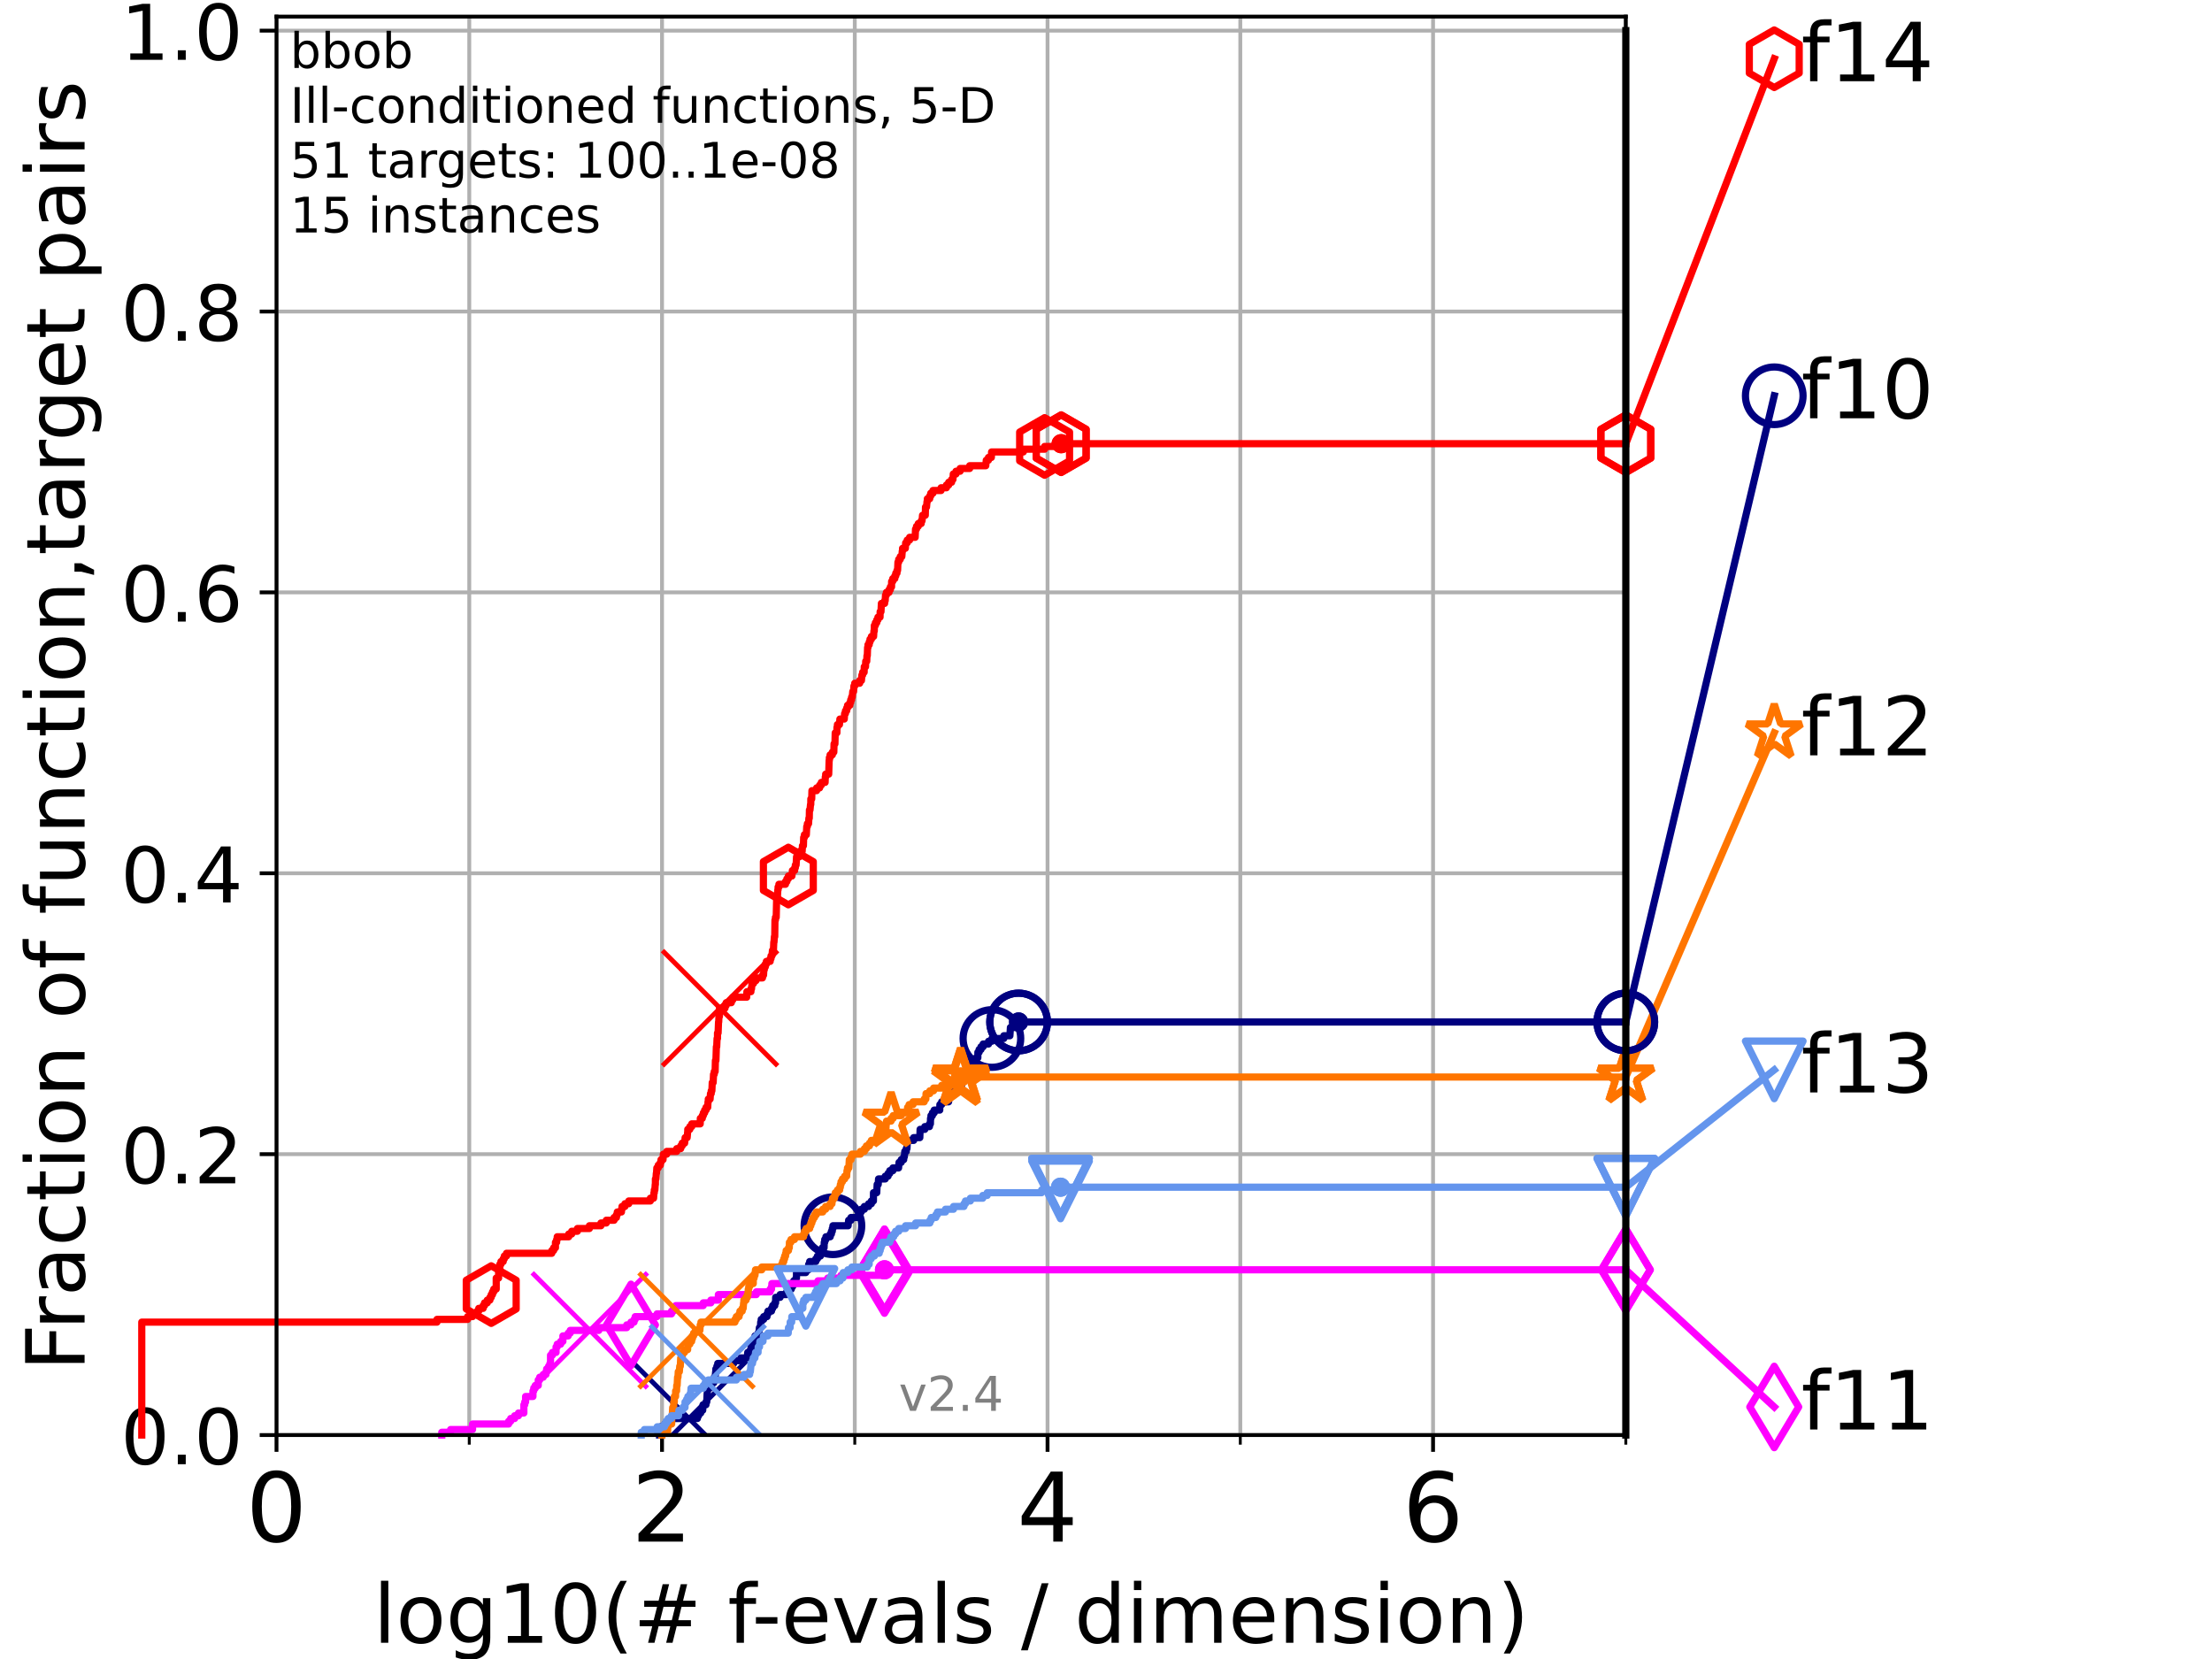 <?xml version="1.0" encoding="utf-8" standalone="no"?>
<!DOCTYPE svg PUBLIC "-//W3C//DTD SVG 1.1//EN"
  "http://www.w3.org/Graphics/SVG/1.1/DTD/svg11.dtd">
<!-- Created with matplotlib (https://matplotlib.org/) -->
<svg height="345.6pt" version="1.1" viewBox="0 0 460.8 345.6" width="460.8pt" xmlns="http://www.w3.org/2000/svg" xmlns:xlink="http://www.w3.org/1999/xlink">
 <defs>
  <style type="text/css">*{stroke-linecap:butt;stroke-linejoin:round;}</style>
 </defs>
 <g id="figure_1">
  <g id="patch_1">
   <path d="M 0 345.6 
L 460.8 345.6 
L 460.8 0 
L 0 0 
z
" style="fill:#ffffff;"/>
  </g>
  <g id="axes_1">
   <g id="patch_2">
    <path d="M 57.6 298.944 
L 338.688 298.944 
L 338.688 3.456 
L 57.6 3.456 
z
" style="fill:#ffffff;"/>
   </g>
   <g id="matplotlib.axis_1">
    <g id="xtick_1">
     <g id="line2d_1">
      <path clip-path="url(#pf710633c78)" d="M 57.6 298.944 
L 57.6 3.456 
" style="fill:none;stroke:#b0b0b0;stroke-linecap:square;stroke-width:0.8;"/>
     </g>
     <g id="line2d_2">
      <defs>
       <path d="M 0 0 
L 0 3.5 
" id="m416630625c" style="stroke:#000000;stroke-width:0.8;"/>
      </defs>
      <g>
       <use style="stroke:#000000;stroke-width:0.8;" x="57.6" xlink:href="#m416630625c" y="298.944"/>
      </g>
     </g>
     <g id="text_1">
      <!-- 0 -->
      <g transform="translate(51.237 321.141)scale(0.2 -0.2)">
       <defs>
        <path d="M 31.781 66.406 
Q 24.172 66.406 20.328 58.906 
Q 16.5 51.422 16.5 36.375 
Q 16.5 21.391 20.328 13.891 
Q 24.172 6.391 31.781 6.391 
Q 39.453 6.391 43.281 13.891 
Q 47.125 21.391 47.125 36.375 
Q 47.125 51.422 43.281 58.906 
Q 39.453 66.406 31.781 66.406 
z
M 31.781 74.219 
Q 44.047 74.219 50.516 64.516 
Q 56.984 54.828 56.984 36.375 
Q 56.984 17.969 50.516 8.266 
Q 44.047 -1.422 31.781 -1.422 
Q 19.531 -1.422 13.062 8.266 
Q 6.594 17.969 6.594 36.375 
Q 6.594 54.828 13.062 64.516 
Q 19.531 74.219 31.781 74.219 
z
" id="DejaVuSans-48"/>
       </defs>
       <use xlink:href="#DejaVuSans-48"/>
      </g>
     </g>
    </g>
    <g id="xtick_2">
     <g id="line2d_3">
      <path clip-path="url(#pf710633c78)" d="M 137.911 298.944 
L 137.911 3.456 
" style="fill:none;stroke:#b0b0b0;stroke-linecap:square;stroke-width:0.8;"/>
     </g>
     <g id="line2d_4">
      <g>
       <use style="stroke:#000000;stroke-width:0.8;" x="137.911" xlink:href="#m416630625c" y="298.944"/>
      </g>
     </g>
     <g id="text_2">
      <!-- 2 -->
      <g transform="translate(131.548 321.141)scale(0.2 -0.2)">
       <defs>
        <path d="M 19.188 8.297 
L 53.609 8.297 
L 53.609 0 
L 7.328 0 
L 7.328 8.297 
Q 12.938 14.109 22.625 23.891 
Q 32.328 33.688 34.812 36.531 
Q 39.547 41.844 41.422 45.531 
Q 43.312 49.219 43.312 52.781 
Q 43.312 58.594 39.234 62.25 
Q 35.156 65.922 28.609 65.922 
Q 23.969 65.922 18.812 64.312 
Q 13.672 62.703 7.812 59.422 
L 7.812 69.391 
Q 13.766 71.781 18.938 73 
Q 24.125 74.219 28.422 74.219 
Q 39.75 74.219 46.484 68.547 
Q 53.219 62.891 53.219 53.422 
Q 53.219 48.922 51.531 44.891 
Q 49.859 40.875 45.406 35.406 
Q 44.188 33.984 37.641 27.219 
Q 31.109 20.453 19.188 8.297 
z
" id="DejaVuSans-50"/>
       </defs>
       <use xlink:href="#DejaVuSans-50"/>
      </g>
     </g>
    </g>
    <g id="xtick_3">
     <g id="line2d_5">
      <path clip-path="url(#pf710633c78)" d="M 218.222 298.944 
L 218.222 3.456 
" style="fill:none;stroke:#b0b0b0;stroke-linecap:square;stroke-width:0.8;"/>
     </g>
     <g id="line2d_6">
      <g>
       <use style="stroke:#000000;stroke-width:0.8;" x="218.222" xlink:href="#m416630625c" y="298.944"/>
      </g>
     </g>
     <g id="text_3">
      <!-- 4 -->
      <g transform="translate(211.859 321.141)scale(0.2 -0.2)">
       <defs>
        <path d="M 37.797 64.312 
L 12.891 25.391 
L 37.797 25.391 
z
M 35.203 72.906 
L 47.609 72.906 
L 47.609 25.391 
L 58.016 25.391 
L 58.016 17.188 
L 47.609 17.188 
L 47.609 0 
L 37.797 0 
L 37.797 17.188 
L 4.891 17.188 
L 4.891 26.703 
z
" id="DejaVuSans-52"/>
       </defs>
       <use xlink:href="#DejaVuSans-52"/>
      </g>
     </g>
    </g>
    <g id="xtick_4">
     <g id="line2d_7">
      <path clip-path="url(#pf710633c78)" d="M 298.533 298.944 
L 298.533 3.456 
" style="fill:none;stroke:#b0b0b0;stroke-linecap:square;stroke-width:0.8;"/>
     </g>
     <g id="line2d_8">
      <g>
       <use style="stroke:#000000;stroke-width:0.8;" x="298.533" xlink:href="#m416630625c" y="298.944"/>
      </g>
     </g>
     <g id="text_4">
      <!-- 6 -->
      <g transform="translate(292.17 321.141)scale(0.2 -0.2)">
       <defs>
        <path d="M 33.016 40.375 
Q 26.375 40.375 22.484 35.828 
Q 18.609 31.297 18.609 23.391 
Q 18.609 15.531 22.484 10.953 
Q 26.375 6.391 33.016 6.391 
Q 39.656 6.391 43.531 10.953 
Q 47.406 15.531 47.406 23.391 
Q 47.406 31.297 43.531 35.828 
Q 39.656 40.375 33.016 40.375 
z
M 52.594 71.297 
L 52.594 62.312 
Q 48.875 64.062 45.094 64.984 
Q 41.312 65.922 37.594 65.922 
Q 27.828 65.922 22.672 59.328 
Q 17.531 52.734 16.797 39.406 
Q 19.672 43.656 24.016 45.922 
Q 28.375 48.188 33.594 48.188 
Q 44.578 48.188 50.953 41.516 
Q 57.328 34.859 57.328 23.391 
Q 57.328 12.156 50.688 5.359 
Q 44.047 -1.422 33.016 -1.422 
Q 20.359 -1.422 13.672 8.266 
Q 6.984 17.969 6.984 36.375 
Q 6.984 53.656 15.188 63.938 
Q 23.391 74.219 37.203 74.219 
Q 40.922 74.219 44.703 73.484 
Q 48.484 72.75 52.594 71.297 
z
" id="DejaVuSans-54"/>
       </defs>
       <use xlink:href="#DejaVuSans-54"/>
      </g>
     </g>
    </g>
    <g id="xtick_5">
     <g id="line2d_9">
      <path clip-path="url(#pf710633c78)" d="M 97.755 298.944 
L 97.755 3.456 
" style="fill:none;stroke:#b0b0b0;stroke-linecap:square;stroke-width:0.8;"/>
     </g>
     <g id="line2d_10">
      <defs>
       <path d="M 0 0 
L 0 2 
" id="m42af5bce52" style="stroke:#000000;stroke-width:0.6;"/>
      </defs>
      <g>
       <use style="stroke:#000000;stroke-width:0.6;" x="97.755" xlink:href="#m42af5bce52" y="298.944"/>
      </g>
     </g>
    </g>
    <g id="xtick_6">
     <g id="line2d_11">
      <path clip-path="url(#pf710633c78)" d="M 178.066 298.944 
L 178.066 3.456 
" style="fill:none;stroke:#b0b0b0;stroke-linecap:square;stroke-width:0.8;"/>
     </g>
     <g id="line2d_12">
      <g>
       <use style="stroke:#000000;stroke-width:0.6;" x="178.066" xlink:href="#m42af5bce52" y="298.944"/>
      </g>
     </g>
    </g>
    <g id="xtick_7">
     <g id="line2d_13">
      <path clip-path="url(#pf710633c78)" d="M 258.377 298.944 
L 258.377 3.456 
" style="fill:none;stroke:#b0b0b0;stroke-linecap:square;stroke-width:0.8;"/>
     </g>
     <g id="line2d_14">
      <g>
       <use style="stroke:#000000;stroke-width:0.6;" x="258.377" xlink:href="#m42af5bce52" y="298.944"/>
      </g>
     </g>
    </g>
    <g id="xtick_8">
     <g id="line2d_15">
      <path clip-path="url(#pf710633c78)" d="M 338.688 298.944 
L 338.688 3.456 
" style="fill:none;stroke:#b0b0b0;stroke-linecap:square;stroke-width:0.8;"/>
     </g>
     <g id="line2d_16">
      <g>
       <use style="stroke:#000000;stroke-width:0.6;" x="338.688" xlink:href="#m42af5bce52" y="298.944"/>
      </g>
     </g>
    </g>
    <g id="text_5">
     <!-- log10(# f-evals / dimension) -->
     <g transform="translate(77.764 342.218)scale(0.17 -0.17)">
      <defs>
       <path d="M 9.422 75.984 
L 18.406 75.984 
L 18.406 0 
L 9.422 0 
z
" id="DejaVuSans-108"/>
       <path d="M 30.609 48.391 
Q 23.391 48.391 19.188 42.75 
Q 14.984 37.109 14.984 27.297 
Q 14.984 17.484 19.156 11.844 
Q 23.344 6.203 30.609 6.203 
Q 37.797 6.203 41.984 11.859 
Q 46.188 17.531 46.188 27.297 
Q 46.188 37.016 41.984 42.703 
Q 37.797 48.391 30.609 48.391 
z
M 30.609 56 
Q 42.328 56 49.016 48.375 
Q 55.719 40.766 55.719 27.297 
Q 55.719 13.875 49.016 6.219 
Q 42.328 -1.422 30.609 -1.422 
Q 18.844 -1.422 12.172 6.219 
Q 5.516 13.875 5.516 27.297 
Q 5.516 40.766 12.172 48.375 
Q 18.844 56 30.609 56 
z
" id="DejaVuSans-111"/>
       <path d="M 45.406 27.984 
Q 45.406 37.75 41.375 43.109 
Q 37.359 48.484 30.078 48.484 
Q 22.859 48.484 18.828 43.109 
Q 14.797 37.75 14.797 27.984 
Q 14.797 18.266 18.828 12.891 
Q 22.859 7.516 30.078 7.516 
Q 37.359 7.516 41.375 12.891 
Q 45.406 18.266 45.406 27.984 
z
M 54.391 6.781 
Q 54.391 -7.172 48.188 -13.984 
Q 42 -20.797 29.203 -20.797 
Q 24.469 -20.797 20.266 -20.094 
Q 16.062 -19.391 12.109 -17.922 
L 12.109 -9.188 
Q 16.062 -11.328 19.922 -12.344 
Q 23.781 -13.375 27.781 -13.375 
Q 36.625 -13.375 41.016 -8.766 
Q 45.406 -4.156 45.406 5.172 
L 45.406 9.625 
Q 42.625 4.781 38.281 2.391 
Q 33.938 0 27.875 0 
Q 17.828 0 11.672 7.656 
Q 5.516 15.328 5.516 27.984 
Q 5.516 40.672 11.672 48.328 
Q 17.828 56 27.875 56 
Q 33.938 56 38.281 53.609 
Q 42.625 51.219 45.406 46.391 
L 45.406 54.688 
L 54.391 54.688 
z
" id="DejaVuSans-103"/>
       <path d="M 12.406 8.297 
L 28.516 8.297 
L 28.516 63.922 
L 10.984 60.406 
L 10.984 69.391 
L 28.422 72.906 
L 38.281 72.906 
L 38.281 8.297 
L 54.391 8.297 
L 54.391 0 
L 12.406 0 
z
" id="DejaVuSans-49"/>
       <path d="M 31 75.875 
Q 24.469 64.656 21.281 53.656 
Q 18.109 42.672 18.109 31.391 
Q 18.109 20.125 21.312 9.062 
Q 24.516 -2 31 -13.188 
L 23.188 -13.188 
Q 15.875 -1.703 12.234 9.375 
Q 8.594 20.453 8.594 31.391 
Q 8.594 42.281 12.203 53.312 
Q 15.828 64.359 23.188 75.875 
z
" id="DejaVuSans-40"/>
       <path d="M 51.125 44 
L 36.922 44 
L 32.812 27.688 
L 47.125 27.688 
z
M 43.797 71.781 
L 38.719 51.516 
L 52.984 51.516 
L 58.109 71.781 
L 65.922 71.781 
L 60.891 51.516 
L 76.125 51.516 
L 76.125 44 
L 58.984 44 
L 54.984 27.688 
L 70.516 27.688 
L 70.516 20.219 
L 53.078 20.219 
L 48 0 
L 40.188 0 
L 45.219 20.219 
L 30.906 20.219 
L 25.875 0 
L 18.016 0 
L 23.094 20.219 
L 7.719 20.219 
L 7.719 27.688 
L 24.906 27.688 
L 29 44 
L 13.281 44 
L 13.281 51.516 
L 30.906 51.516 
L 35.891 71.781 
z
" id="DejaVuSans-35"/>
       <path id="DejaVuSans-32"/>
       <path d="M 37.109 75.984 
L 37.109 68.5 
L 28.516 68.5 
Q 23.688 68.5 21.797 66.547 
Q 19.922 64.594 19.922 59.516 
L 19.922 54.688 
L 34.719 54.688 
L 34.719 47.703 
L 19.922 47.703 
L 19.922 0 
L 10.891 0 
L 10.891 47.703 
L 2.297 47.703 
L 2.297 54.688 
L 10.891 54.688 
L 10.891 58.5 
Q 10.891 67.625 15.141 71.797 
Q 19.391 75.984 28.609 75.984 
z
" id="DejaVuSans-102"/>
       <path d="M 4.891 31.391 
L 31.203 31.391 
L 31.203 23.391 
L 4.891 23.391 
z
" id="DejaVuSans-45"/>
       <path d="M 56.203 29.594 
L 56.203 25.203 
L 14.891 25.203 
Q 15.484 15.922 20.484 11.062 
Q 25.484 6.203 34.422 6.203 
Q 39.594 6.203 44.453 7.469 
Q 49.312 8.734 54.109 11.281 
L 54.109 2.781 
Q 49.266 0.734 44.188 -0.344 
Q 39.109 -1.422 33.891 -1.422 
Q 20.797 -1.422 13.156 6.188 
Q 5.516 13.812 5.516 26.812 
Q 5.516 40.234 12.766 48.109 
Q 20.016 56 32.328 56 
Q 43.359 56 49.781 48.891 
Q 56.203 41.797 56.203 29.594 
z
M 47.219 32.234 
Q 47.125 39.594 43.094 43.984 
Q 39.062 48.391 32.422 48.391 
Q 24.906 48.391 20.391 44.141 
Q 15.875 39.891 15.188 32.172 
z
" id="DejaVuSans-101"/>
       <path d="M 2.984 54.688 
L 12.5 54.688 
L 29.594 8.797 
L 46.688 54.688 
L 56.203 54.688 
L 35.688 0 
L 23.484 0 
z
" id="DejaVuSans-118"/>
       <path d="M 34.281 27.484 
Q 23.391 27.484 19.188 25 
Q 14.984 22.516 14.984 16.5 
Q 14.984 11.719 18.141 8.906 
Q 21.297 6.109 26.703 6.109 
Q 34.188 6.109 38.703 11.406 
Q 43.219 16.703 43.219 25.484 
L 43.219 27.484 
z
M 52.203 31.203 
L 52.203 0 
L 43.219 0 
L 43.219 8.297 
Q 40.141 3.328 35.547 0.953 
Q 30.953 -1.422 24.312 -1.422 
Q 15.922 -1.422 10.953 3.297 
Q 6 8.016 6 15.922 
Q 6 25.141 12.172 29.828 
Q 18.359 34.516 30.609 34.516 
L 43.219 34.516 
L 43.219 35.406 
Q 43.219 41.609 39.141 45 
Q 35.062 48.391 27.688 48.391 
Q 23 48.391 18.547 47.266 
Q 14.109 46.141 10.016 43.891 
L 10.016 52.203 
Q 14.938 54.109 19.578 55.047 
Q 24.219 56 28.609 56 
Q 40.484 56 46.344 49.844 
Q 52.203 43.703 52.203 31.203 
z
" id="DejaVuSans-97"/>
       <path d="M 44.281 53.078 
L 44.281 44.578 
Q 40.484 46.531 36.375 47.5 
Q 32.281 48.484 27.875 48.484 
Q 21.188 48.484 17.844 46.438 
Q 14.5 44.391 14.5 40.281 
Q 14.5 37.156 16.891 35.375 
Q 19.281 33.594 26.516 31.984 
L 29.594 31.297 
Q 39.156 29.25 43.188 25.516 
Q 47.219 21.781 47.219 15.094 
Q 47.219 7.469 41.188 3.016 
Q 35.156 -1.422 24.609 -1.422 
Q 20.219 -1.422 15.453 -0.562 
Q 10.688 0.297 5.422 2 
L 5.422 11.281 
Q 10.406 8.688 15.234 7.391 
Q 20.062 6.109 24.812 6.109 
Q 31.156 6.109 34.562 8.281 
Q 37.984 10.453 37.984 14.406 
Q 37.984 18.062 35.516 20.016 
Q 33.062 21.969 24.703 23.781 
L 21.578 24.516 
Q 13.234 26.266 9.516 29.906 
Q 5.812 33.547 5.812 39.891 
Q 5.812 47.609 11.281 51.797 
Q 16.75 56 26.812 56 
Q 31.781 56 36.172 55.266 
Q 40.578 54.547 44.281 53.078 
z
" id="DejaVuSans-115"/>
       <path d="M 25.391 72.906 
L 33.688 72.906 
L 8.297 -9.281 
L 0 -9.281 
z
" id="DejaVuSans-47"/>
       <path d="M 45.406 46.391 
L 45.406 75.984 
L 54.391 75.984 
L 54.391 0 
L 45.406 0 
L 45.406 8.203 
Q 42.578 3.328 38.25 0.953 
Q 33.938 -1.422 27.875 -1.422 
Q 17.969 -1.422 11.734 6.484 
Q 5.516 14.406 5.516 27.297 
Q 5.516 40.188 11.734 48.094 
Q 17.969 56 27.875 56 
Q 33.938 56 38.25 53.625 
Q 42.578 51.266 45.406 46.391 
z
M 14.797 27.297 
Q 14.797 17.391 18.875 11.75 
Q 22.953 6.109 30.078 6.109 
Q 37.203 6.109 41.297 11.75 
Q 45.406 17.391 45.406 27.297 
Q 45.406 37.203 41.297 42.844 
Q 37.203 48.484 30.078 48.484 
Q 22.953 48.484 18.875 42.844 
Q 14.797 37.203 14.797 27.297 
z
" id="DejaVuSans-100"/>
       <path d="M 9.422 54.688 
L 18.406 54.688 
L 18.406 0 
L 9.422 0 
z
M 9.422 75.984 
L 18.406 75.984 
L 18.406 64.594 
L 9.422 64.594 
z
" id="DejaVuSans-105"/>
       <path d="M 52 44.188 
Q 55.375 50.25 60.062 53.125 
Q 64.75 56 71.094 56 
Q 79.641 56 84.281 50.016 
Q 88.922 44.047 88.922 33.016 
L 88.922 0 
L 79.891 0 
L 79.891 32.719 
Q 79.891 40.578 77.094 44.375 
Q 74.312 48.188 68.609 48.188 
Q 61.625 48.188 57.562 43.547 
Q 53.516 38.922 53.516 30.906 
L 53.516 0 
L 44.484 0 
L 44.484 32.719 
Q 44.484 40.625 41.703 44.406 
Q 38.922 48.188 33.109 48.188 
Q 26.219 48.188 22.156 43.531 
Q 18.109 38.875 18.109 30.906 
L 18.109 0 
L 9.078 0 
L 9.078 54.688 
L 18.109 54.688 
L 18.109 46.188 
Q 21.188 51.219 25.484 53.609 
Q 29.781 56 35.688 56 
Q 41.656 56 45.828 52.969 
Q 50 49.953 52 44.188 
z
" id="DejaVuSans-109"/>
       <path d="M 54.891 33.016 
L 54.891 0 
L 45.906 0 
L 45.906 32.719 
Q 45.906 40.484 42.875 44.328 
Q 39.844 48.188 33.797 48.188 
Q 26.516 48.188 22.312 43.547 
Q 18.109 38.922 18.109 30.906 
L 18.109 0 
L 9.078 0 
L 9.078 54.688 
L 18.109 54.688 
L 18.109 46.188 
Q 21.344 51.125 25.703 53.562 
Q 30.078 56 35.797 56 
Q 45.219 56 50.047 50.172 
Q 54.891 44.344 54.891 33.016 
z
" id="DejaVuSans-110"/>
       <path d="M 8.016 75.875 
L 15.828 75.875 
Q 23.141 64.359 26.781 53.312 
Q 30.422 42.281 30.422 31.391 
Q 30.422 20.453 26.781 9.375 
Q 23.141 -1.703 15.828 -13.188 
L 8.016 -13.188 
Q 14.5 -2 17.703 9.062 
Q 20.906 20.125 20.906 31.391 
Q 20.906 42.672 17.703 53.656 
Q 14.5 64.656 8.016 75.875 
z
" id="DejaVuSans-41"/>
      </defs>
      <use xlink:href="#DejaVuSans-108"/>
      <use x="27.783" xlink:href="#DejaVuSans-111"/>
      <use x="88.965" xlink:href="#DejaVuSans-103"/>
      <use x="152.441" xlink:href="#DejaVuSans-49"/>
      <use x="216.064" xlink:href="#DejaVuSans-48"/>
      <use x="279.688" xlink:href="#DejaVuSans-40"/>
      <use x="318.701" xlink:href="#DejaVuSans-35"/>
      <use x="402.49" xlink:href="#DejaVuSans-32"/>
      <use x="434.277" xlink:href="#DejaVuSans-102"/>
      <use x="463.982" xlink:href="#DejaVuSans-45"/>
      <use x="500.066" xlink:href="#DejaVuSans-101"/>
      <use x="561.59" xlink:href="#DejaVuSans-118"/>
      <use x="620.77" xlink:href="#DejaVuSans-97"/>
      <use x="682.049" xlink:href="#DejaVuSans-108"/>
      <use x="709.832" xlink:href="#DejaVuSans-115"/>
      <use x="761.932" xlink:href="#DejaVuSans-32"/>
      <use x="793.719" xlink:href="#DejaVuSans-47"/>
      <use x="827.41" xlink:href="#DejaVuSans-32"/>
      <use x="859.197" xlink:href="#DejaVuSans-100"/>
      <use x="922.674" xlink:href="#DejaVuSans-105"/>
      <use x="950.457" xlink:href="#DejaVuSans-109"/>
      <use x="1047.869" xlink:href="#DejaVuSans-101"/>
      <use x="1109.393" xlink:href="#DejaVuSans-110"/>
      <use x="1172.771" xlink:href="#DejaVuSans-115"/>
      <use x="1224.871" xlink:href="#DejaVuSans-105"/>
      <use x="1252.654" xlink:href="#DejaVuSans-111"/>
      <use x="1313.836" xlink:href="#DejaVuSans-110"/>
      <use x="1377.215" xlink:href="#DejaVuSans-41"/>
     </g>
    </g>
   </g>
   <g id="matplotlib.axis_2">
    <g id="ytick_1">
     <g id="line2d_17">
      <path clip-path="url(#pf710633c78)" d="M 57.6 298.944 
L 338.688 298.944 
" style="fill:none;stroke:#b0b0b0;stroke-linecap:square;stroke-width:0.8;"/>
     </g>
     <g id="line2d_18">
      <defs>
       <path d="M 0 0 
L -3.5 0 
" id="md5e332b08f" style="stroke:#000000;stroke-width:0.8;"/>
      </defs>
      <g>
       <use style="stroke:#000000;stroke-width:0.8;" x="57.6" xlink:href="#md5e332b08f" y="298.944"/>
      </g>
     </g>
     <g id="text_6">
      <!-- 0.0 -->
      <g transform="translate(25.155 305.023)scale(0.16 -0.16)">
       <defs>
        <path d="M 10.688 12.406 
L 21 12.406 
L 21 0 
L 10.688 0 
z
" id="DejaVuSans-46"/>
       </defs>
       <use xlink:href="#DejaVuSans-48"/>
       <use x="63.623" xlink:href="#DejaVuSans-46"/>
       <use x="95.41" xlink:href="#DejaVuSans-48"/>
      </g>
     </g>
    </g>
    <g id="ytick_2">
     <g id="line2d_19">
      <path clip-path="url(#pf710633c78)" d="M 57.6 240.432 
L 338.688 240.432 
" style="fill:none;stroke:#b0b0b0;stroke-linecap:square;stroke-width:0.8;"/>
     </g>
     <g id="line2d_20">
      <g>
       <use style="stroke:#000000;stroke-width:0.8;" x="57.6" xlink:href="#md5e332b08f" y="240.432"/>
      </g>
     </g>
     <g id="text_7">
      <!-- 0.2 -->
      <g transform="translate(25.155 246.51)scale(0.16 -0.16)">
       <use xlink:href="#DejaVuSans-48"/>
       <use x="63.623" xlink:href="#DejaVuSans-46"/>
       <use x="95.41" xlink:href="#DejaVuSans-50"/>
      </g>
     </g>
    </g>
    <g id="ytick_3">
     <g id="line2d_21">
      <path clip-path="url(#pf710633c78)" d="M 57.6 181.919 
L 338.688 181.919 
" style="fill:none;stroke:#b0b0b0;stroke-linecap:square;stroke-width:0.8;"/>
     </g>
     <g id="line2d_22">
      <g>
       <use style="stroke:#000000;stroke-width:0.8;" x="57.6" xlink:href="#md5e332b08f" y="181.919"/>
      </g>
     </g>
     <g id="text_8">
      <!-- 0.4 -->
      <g transform="translate(25.155 187.998)scale(0.16 -0.16)">
       <use xlink:href="#DejaVuSans-48"/>
       <use x="63.623" xlink:href="#DejaVuSans-46"/>
       <use x="95.41" xlink:href="#DejaVuSans-52"/>
      </g>
     </g>
    </g>
    <g id="ytick_4">
     <g id="line2d_23">
      <path clip-path="url(#pf710633c78)" d="M 57.6 123.407 
L 338.688 123.407 
" style="fill:none;stroke:#b0b0b0;stroke-linecap:square;stroke-width:0.8;"/>
     </g>
     <g id="line2d_24">
      <g>
       <use style="stroke:#000000;stroke-width:0.8;" x="57.6" xlink:href="#md5e332b08f" y="123.407"/>
      </g>
     </g>
     <g id="text_9">
      <!-- 0.6 -->
      <g transform="translate(25.155 129.485)scale(0.16 -0.16)">
       <use xlink:href="#DejaVuSans-48"/>
       <use x="63.623" xlink:href="#DejaVuSans-46"/>
       <use x="95.41" xlink:href="#DejaVuSans-54"/>
      </g>
     </g>
    </g>
    <g id="ytick_5">
     <g id="line2d_25">
      <path clip-path="url(#pf710633c78)" d="M 57.6 64.894 
L 338.688 64.894 
" style="fill:none;stroke:#b0b0b0;stroke-linecap:square;stroke-width:0.8;"/>
     </g>
     <g id="line2d_26">
      <g>
       <use style="stroke:#000000;stroke-width:0.8;" x="57.6" xlink:href="#md5e332b08f" y="64.894"/>
      </g>
     </g>
     <g id="text_10">
      <!-- 0.8 -->
      <g transform="translate(25.155 70.973)scale(0.16 -0.16)">
       <defs>
        <path d="M 31.781 34.625 
Q 24.75 34.625 20.719 30.859 
Q 16.703 27.094 16.703 20.516 
Q 16.703 13.922 20.719 10.156 
Q 24.75 6.391 31.781 6.391 
Q 38.812 6.391 42.859 10.172 
Q 46.922 13.969 46.922 20.516 
Q 46.922 27.094 42.891 30.859 
Q 38.875 34.625 31.781 34.625 
z
M 21.922 38.812 
Q 15.578 40.375 12.031 44.719 
Q 8.5 49.078 8.5 55.328 
Q 8.5 64.062 14.719 69.141 
Q 20.953 74.219 31.781 74.219 
Q 42.672 74.219 48.875 69.141 
Q 55.078 64.062 55.078 55.328 
Q 55.078 49.078 51.531 44.719 
Q 48 40.375 41.703 38.812 
Q 48.828 37.156 52.797 32.312 
Q 56.781 27.484 56.781 20.516 
Q 56.781 9.906 50.312 4.234 
Q 43.844 -1.422 31.781 -1.422 
Q 19.734 -1.422 13.25 4.234 
Q 6.781 9.906 6.781 20.516 
Q 6.781 27.484 10.781 32.312 
Q 14.797 37.156 21.922 38.812 
z
M 18.312 54.391 
Q 18.312 48.734 21.844 45.562 
Q 25.391 42.391 31.781 42.391 
Q 38.141 42.391 41.719 45.562 
Q 45.312 48.734 45.312 54.391 
Q 45.312 60.062 41.719 63.234 
Q 38.141 66.406 31.781 66.406 
Q 25.391 66.406 21.844 63.234 
Q 18.312 60.062 18.312 54.391 
z
" id="DejaVuSans-56"/>
       </defs>
       <use xlink:href="#DejaVuSans-48"/>
       <use x="63.623" xlink:href="#DejaVuSans-46"/>
       <use x="95.41" xlink:href="#DejaVuSans-56"/>
      </g>
     </g>
    </g>
    <g id="ytick_6">
     <g id="line2d_27">
      <path clip-path="url(#pf710633c78)" d="M 57.6 6.382 
L 338.688 6.382 
" style="fill:none;stroke:#b0b0b0;stroke-linecap:square;stroke-width:0.8;"/>
     </g>
     <g id="line2d_28">
      <g>
       <use style="stroke:#000000;stroke-width:0.8;" x="57.6" xlink:href="#md5e332b08f" y="6.382"/>
      </g>
     </g>
     <g id="text_11">
      <!-- 1.0 -->
      <g transform="translate(25.155 12.46)scale(0.16 -0.16)">
       <use xlink:href="#DejaVuSans-49"/>
       <use x="63.623" xlink:href="#DejaVuSans-46"/>
       <use x="95.41" xlink:href="#DejaVuSans-48"/>
      </g>
     </g>
    </g>
    <g id="text_12">
     <!-- Fraction of function,target pairs -->
     <g transform="translate(17.62 285.585)rotate(-90)scale(0.17 -0.17)">
      <defs>
       <path d="M 9.812 72.906 
L 51.703 72.906 
L 51.703 64.594 
L 19.672 64.594 
L 19.672 43.109 
L 48.578 43.109 
L 48.578 34.812 
L 19.672 34.812 
L 19.672 0 
L 9.812 0 
z
" id="DejaVuSans-70"/>
       <path d="M 41.109 46.297 
Q 39.594 47.172 37.812 47.578 
Q 36.031 48 33.891 48 
Q 26.266 48 22.188 43.047 
Q 18.109 38.094 18.109 28.812 
L 18.109 0 
L 9.078 0 
L 9.078 54.688 
L 18.109 54.688 
L 18.109 46.188 
Q 20.953 51.172 25.484 53.578 
Q 30.031 56 36.531 56 
Q 37.453 56 38.578 55.875 
Q 39.703 55.766 41.062 55.516 
z
" id="DejaVuSans-114"/>
       <path d="M 48.781 52.594 
L 48.781 44.188 
Q 44.969 46.297 41.141 47.344 
Q 37.312 48.391 33.406 48.391 
Q 24.656 48.391 19.812 42.844 
Q 14.984 37.312 14.984 27.297 
Q 14.984 17.281 19.812 11.734 
Q 24.656 6.203 33.406 6.203 
Q 37.312 6.203 41.141 7.25 
Q 44.969 8.297 48.781 10.406 
L 48.781 2.094 
Q 45.016 0.344 40.984 -0.531 
Q 36.969 -1.422 32.422 -1.422 
Q 20.062 -1.422 12.781 6.344 
Q 5.516 14.109 5.516 27.297 
Q 5.516 40.672 12.859 48.328 
Q 20.219 56 33.016 56 
Q 37.156 56 41.109 55.141 
Q 45.062 54.297 48.781 52.594 
z
" id="DejaVuSans-99"/>
       <path d="M 18.312 70.219 
L 18.312 54.688 
L 36.812 54.688 
L 36.812 47.703 
L 18.312 47.703 
L 18.312 18.016 
Q 18.312 11.328 20.141 9.422 
Q 21.969 7.516 27.594 7.516 
L 36.812 7.516 
L 36.812 0 
L 27.594 0 
Q 17.188 0 13.234 3.875 
Q 9.281 7.766 9.281 18.016 
L 9.281 47.703 
L 2.688 47.703 
L 2.688 54.688 
L 9.281 54.688 
L 9.281 70.219 
z
" id="DejaVuSans-116"/>
       <path d="M 8.5 21.578 
L 8.5 54.688 
L 17.484 54.688 
L 17.484 21.922 
Q 17.484 14.156 20.5 10.266 
Q 23.531 6.391 29.594 6.391 
Q 36.859 6.391 41.078 11.031 
Q 45.312 15.672 45.312 23.688 
L 45.312 54.688 
L 54.297 54.688 
L 54.297 0 
L 45.312 0 
L 45.312 8.406 
Q 42.047 3.422 37.719 1 
Q 33.406 -1.422 27.688 -1.422 
Q 18.266 -1.422 13.375 4.438 
Q 8.5 10.297 8.5 21.578 
z
M 31.109 56 
z
" id="DejaVuSans-117"/>
       <path d="M 11.719 12.406 
L 22.016 12.406 
L 22.016 4 
L 14.016 -11.625 
L 7.719 -11.625 
L 11.719 4 
z
" id="DejaVuSans-44"/>
       <path d="M 18.109 8.203 
L 18.109 -20.797 
L 9.078 -20.797 
L 9.078 54.688 
L 18.109 54.688 
L 18.109 46.391 
Q 20.953 51.266 25.266 53.625 
Q 29.594 56 35.594 56 
Q 45.562 56 51.781 48.094 
Q 58.016 40.188 58.016 27.297 
Q 58.016 14.406 51.781 6.484 
Q 45.562 -1.422 35.594 -1.422 
Q 29.594 -1.422 25.266 0.953 
Q 20.953 3.328 18.109 8.203 
z
M 48.688 27.297 
Q 48.688 37.203 44.609 42.844 
Q 40.531 48.484 33.406 48.484 
Q 26.266 48.484 22.188 42.844 
Q 18.109 37.203 18.109 27.297 
Q 18.109 17.391 22.188 11.75 
Q 26.266 6.109 33.406 6.109 
Q 40.531 6.109 44.609 11.75 
Q 48.688 17.391 48.688 27.297 
z
" id="DejaVuSans-112"/>
      </defs>
      <use xlink:href="#DejaVuSans-70"/>
      <use x="50.27" xlink:href="#DejaVuSans-114"/>
      <use x="91.383" xlink:href="#DejaVuSans-97"/>
      <use x="152.662" xlink:href="#DejaVuSans-99"/>
      <use x="207.643" xlink:href="#DejaVuSans-116"/>
      <use x="246.852" xlink:href="#DejaVuSans-105"/>
      <use x="274.635" xlink:href="#DejaVuSans-111"/>
      <use x="335.816" xlink:href="#DejaVuSans-110"/>
      <use x="399.195" xlink:href="#DejaVuSans-32"/>
      <use x="430.982" xlink:href="#DejaVuSans-111"/>
      <use x="492.164" xlink:href="#DejaVuSans-102"/>
      <use x="527.369" xlink:href="#DejaVuSans-32"/>
      <use x="559.156" xlink:href="#DejaVuSans-102"/>
      <use x="594.361" xlink:href="#DejaVuSans-117"/>
      <use x="657.74" xlink:href="#DejaVuSans-110"/>
      <use x="721.119" xlink:href="#DejaVuSans-99"/>
      <use x="776.1" xlink:href="#DejaVuSans-116"/>
      <use x="815.309" xlink:href="#DejaVuSans-105"/>
      <use x="843.092" xlink:href="#DejaVuSans-111"/>
      <use x="904.273" xlink:href="#DejaVuSans-110"/>
      <use x="967.652" xlink:href="#DejaVuSans-44"/>
      <use x="999.439" xlink:href="#DejaVuSans-116"/>
      <use x="1038.648" xlink:href="#DejaVuSans-97"/>
      <use x="1099.928" xlink:href="#DejaVuSans-114"/>
      <use x="1139.291" xlink:href="#DejaVuSans-103"/>
      <use x="1202.768" xlink:href="#DejaVuSans-101"/>
      <use x="1264.291" xlink:href="#DejaVuSans-116"/>
      <use x="1303.5" xlink:href="#DejaVuSans-32"/>
      <use x="1335.287" xlink:href="#DejaVuSans-112"/>
      <use x="1398.764" xlink:href="#DejaVuSans-97"/>
      <use x="1460.043" xlink:href="#DejaVuSans-105"/>
      <use x="1487.826" xlink:href="#DejaVuSans-114"/>
      <use x="1528.939" xlink:href="#DejaVuSans-115"/>
     </g>
    </g>
   </g>
   <g id="line2d_29">
    <defs>
     <path d="M 0 1.5 
C 0.398 1.5 0.779 1.342 1.061 1.061 
C 1.342 0.779 1.5 0.398 1.5 0 
C 1.5 -0.398 1.342 -0.779 1.061 -1.061 
C 0.779 -1.342 0.398 -1.5 0 -1.5 
C -0.398 -1.5 -0.779 -1.342 -1.061 -1.061 
C -1.342 -0.779 -1.5 -0.398 -1.5 0 
C -1.5 0.398 -1.342 0.779 -1.061 1.061 
C -0.779 1.342 -0.398 1.5 0 1.5 
z
" id="m745a8b00c0" style="stroke:#000080;"/>
    </defs>
    <g>
     <use style="fill:#000080;stroke:#000080;" x="212.194" xlink:href="#m745a8b00c0" y="212.896"/>
     <use style="fill:#000080;stroke:#000080;" x="212.194" xlink:href="#m745a8b00c0" y="212.896"/>
    </g>
   </g>
   <g id="line2d_30">
    <path d="M 137.416 298.944 
L 137.451 297.797 
L 137.594 297.797 
L 137.594 297.223 
L 138.494 297.223 
L 138.494 296.649 
L 139.253 296.649 
L 139.253 296.076 
L 139.541 296.076 
L 139.541 295.502 
L 145.282 295.502 
L 145.282 294.928 
L 145.531 294.928 
L 145.531 294.355 
L 145.976 294.355 
L 145.976 293.781 
L 146.388 293.781 
L 146.453 292.634 
L 147.062 292.634 
L 147.062 292.06 
L 147.226 292.06 
L 147.308 290.339 
L 147.348 290.339 
L 147.369 289.192 
L 147.868 289.192 
L 147.868 288.618 
L 148.219 288.618 
L 148.219 288.045 
L 148.696 288.045 
L 148.789 286.897 
L 148.975 286.897 
L 149.086 285.75 
L 149.123 285.75 
L 149.123 285.176 
L 149.341 285.176 
L 149.341 284.603 
L 149.522 284.603 
L 149.522 284.029 
L 152.841 284.029 
L 152.841 283.455 
L 154.331 283.455 
L 154.331 282.882 
L 155.679 282.882 
L 155.767 281.734 
L 156.322 281.734 
L 156.322 281.161 
L 156.467 281.161 
L 156.467 280.587 
L 156.848 280.587 
L 156.848 280.013 
L 157.209 280.013 
L 157.278 278.293 
L 157.91 278.293 
L 157.91 277.719 
L 158.097 277.719 
L 158.195 276.572 
L 158.423 276.572 
L 158.466 275.424 
L 158.573 275.424 
L 158.573 274.851 
L 159.088 274.851 
L 159.088 274.277 
L 159.778 274.277 
L 159.778 273.703 
L 159.986 273.703 
L 159.986 273.13 
L 160.718 273.13 
L 160.718 272.556 
L 160.961 272.556 
L 160.961 271.982 
L 161.402 271.982 
L 161.402 271.409 
L 161.574 271.409 
L 161.583 270.261 
L 162.509 270.261 
L 162.509 269.688 
L 163.875 269.688 
L 163.875 269.114 
L 164.087 269.114 
L 164.087 268.54 
L 164.855 268.54 
L 164.855 267.967 
L 165.15 267.967 
L 165.15 267.393 
L 165.353 267.393 
L 165.353 266.82 
L 165.81 266.82 
L 165.81 266.246 
L 165.922 266.246 
L 165.922 265.099 
L 167.861 265.099 
L 167.861 264.525 
L 168.416 264.525 
L 168.464 263.378 
L 168.669 263.378 
L 168.669 262.804 
L 169.948 262.804 
L 169.948 262.23 
L 170.289 262.23 
L 170.289 261.657 
L 170.91 261.657 
L 170.91 261.083 
L 171.269 261.083 
L 171.305 259.936 
L 171.671 259.936 
L 171.706 258.788 
L 171.806 258.788 
L 171.806 258.215 
L 172.054 258.215 
L 172.054 257.641 
L 172.951 257.641 
L 172.951 257.067 
L 173.198 257.067 
L 173.198 256.494 
L 173.381 256.494 
L 173.381 255.92 
L 173.513 255.92 
L 173.513 255.346 
L 176.677 255.346 
L 176.786 254.199 
L 177.278 254.199 
L 177.278 253.626 
L 178.917 253.626 
L 178.917 253.052 
L 179.033 253.052 
L 179.033 252.478 
L 179.415 252.478 
L 179.415 251.905 
L 180.064 251.905 
L 180.064 251.331 
L 180.95 251.331 
L 180.95 250.757 
L 181.523 250.757 
L 181.523 250.184 
L 181.949 250.184 
L 181.963 248.463 
L 182.642 248.463 
L 182.727 246.742 
L 182.95 246.742 
L 183.016 245.594 
L 184.413 245.594 
L 184.413 245.021 
L 185 245.021 
L 185 244.447 
L 185.35 244.447 
L 185.35 243.873 
L 186.008 243.873 
L 186.008 243.3 
L 187.188 243.3 
L 187.283 242.152 
L 187.738 242.152 
L 187.738 241.579 
L 188.255 241.579 
L 188.255 241.005 
L 188.39 241.005 
L 188.485 239.858 
L 188.791 239.858 
L 188.791 239.284 
L 188.932 239.284 
L 189.034 237.563 
L 190.336 237.563 
L 190.336 236.99 
L 191.614 236.99 
L 191.675 235.269 
L 192.652 235.269 
L 192.652 234.695 
L 193.619 234.695 
L 193.619 234.121 
L 193.82 234.121 
L 193.845 232.974 
L 193.937 232.974 
L 193.937 232.4 
L 194.236 232.4 
L 194.236 231.827 
L 194.61 231.827 
L 194.61 231.253 
L 195.767 231.253 
L 195.793 230.106 
L 196.165 230.106 
L 196.165 229.532 
L 197.61 229.532 
L 197.665 228.385 
L 197.986 228.385 
L 197.986 227.811 
L 198.395 227.811 
L 198.395 227.238 
L 199.014 227.238 
L 199.014 226.664 
L 199.204 226.664 
L 199.204 226.09 
L 200.297 226.09 
L 200.297 225.517 
L 200.523 225.517 
L 200.523 224.943 
L 201.062 224.943 
L 201.12 223.796 
L 202.021 223.796 
L 202.021 223.222 
L 202.297 223.222 
L 202.297 222.648 
L 202.49 222.648 
L 202.565 221.501 
L 202.632 221.501 
L 202.632 220.927 
L 203.333 220.927 
L 203.333 220.354 
L 203.703 220.354 
L 203.707 219.206 
L 203.97 219.206 
L 203.97 218.633 
L 204.357 218.633 
L 204.357 218.059 
L 204.802 218.059 
L 204.802 217.485 
L 205.936 217.485 
L 205.936 216.912 
L 206.633 216.912 
L 206.633 216.338 
L 209.113 216.338 
L 209.113 215.765 
L 210.379 215.765 
L 210.488 214.044 
L 212.019 214.044 
L 212.019 213.47 
L 212.194 213.47 
L 212.194 212.896 
L 338.688 212.896 
L 338.688 212.896 
" style="fill:none;stroke:#000080;stroke-linecap:square;stroke-width:1.5;"/>
   </g>
   <g id="line2d_31">
    <defs>
     <path d="M 0 6 
C 1.591 6 3.117 5.368 4.243 4.243 
C 5.368 3.117 6 1.591 6 0 
C 6 -1.591 5.368 -3.117 4.243 -4.243 
C 3.117 -5.368 1.591 -6 0 -6 
C -1.591 -6 -3.117 -5.368 -4.243 -4.243 
C -5.368 -3.117 -6 -1.591 -6 0 
C -6 1.591 -5.368 3.117 -4.243 4.243 
C -3.117 5.368 -1.591 6 0 6 
z
" id="m0db876b7f4" style="stroke:#000080;stroke-width:1.5;"/>
    </defs>
    <g>
     <use style="fill-opacity:0;stroke:#000080;stroke-width:1.5;" x="173.513" xlink:href="#m0db876b7f4" y="255.346"/>
     <use style="fill-opacity:0;stroke:#000080;stroke-width:1.5;" x="206.633" xlink:href="#m0db876b7f4" y="216.338"/>
     <use style="fill-opacity:0;stroke:#000080;stroke-width:1.5;" x="212.194" xlink:href="#m0db876b7f4" y="212.896"/>
     <use style="fill-opacity:0;stroke:#000080;stroke-width:1.5;" x="212.194" xlink:href="#m0db876b7f4" y="212.896"/>
     <use style="fill-opacity:0;stroke:#000080;stroke-width:1.5;" x="338.688" xlink:href="#m0db876b7f4" y="212.896"/>
    </g>
   </g>
   <g id="line2d_32">
    <path style="fill:none;stroke:#000080;stroke-linecap:square;stroke-width:1.5;"/>
    <g/>
   </g>
   <g id="line2d_33">
    <path clip-path="url(#pf710633c78)" d="M 143.528 295.502 
" style="fill:none;stroke:#000080;stroke-linecap:square;stroke-width:1.5;"/>
    <defs>
     <path d="M -12 12 
L 12 -12 
M -12 -12 
L 12 12 
" id="mf91b2f871e" style="stroke:#000080;"/>
    </defs>
    <g clip-path="url(#pf710633c78)">
     <use style="fill:#000080;stroke:#000080;" x="143.528" xlink:href="#mf91b2f871e" y="295.502"/>
    </g>
   </g>
   <g id="line2d_34">
    <defs>
     <path d="M 0 1.5 
C 0.398 1.5 0.779 1.342 1.061 1.061 
C 1.342 0.779 1.5 0.398 1.5 0 
C 1.5 -0.398 1.342 -0.779 1.061 -1.061 
C 0.779 -1.342 0.398 -1.5 0 -1.5 
C -0.398 -1.5 -0.779 -1.342 -1.061 -1.061 
C -1.342 -0.779 -1.5 -0.398 -1.5 0 
C -1.5 0.398 -1.342 0.779 -1.061 1.061 
C -0.779 1.342 -0.398 1.5 0 1.5 
z
" id="m02beb9a937" style="stroke:#ff00ff;"/>
    </defs>
    <g>
     <use style="fill:#ff00ff;stroke:#ff00ff;" x="184.255" xlink:href="#m02beb9a937" y="264.525"/>
     <use style="fill:#ff00ff;stroke:#ff00ff;" x="184.255" xlink:href="#m02beb9a937" y="264.525"/>
    </g>
   </g>
   <g id="line2d_35">
    <path d="M 92.027 298.944 
L 92.027 298.37 
L 93.864 298.37 
L 93.864 297.797 
L 98.439 297.797 
L 98.439 296.649 
L 105.952 296.649 
L 105.952 296.076 
L 106.383 296.076 
L 106.383 295.502 
L 107.213 295.502 
L 107.213 294.928 
L 108.006 294.928 
L 108.006 294.355 
L 109.132 294.355 
L 109.132 292.634 
L 109.312 292.634 
L 109.312 292.06 
L 109.491 292.06 
L 109.491 290.913 
L 111.023 290.913 
L 111.023 289.766 
L 111.186 289.766 
L 111.186 289.192 
L 111.506 289.192 
L 111.506 288.618 
L 112.128 288.618 
L 112.128 287.471 
L 112.432 287.471 
L 112.432 286.897 
L 113.168 286.897 
L 113.168 286.324 
L 113.735 286.324 
L 113.735 285.75 
L 113.874 285.75 
L 113.874 285.176 
L 114.284 285.176 
L 114.284 284.603 
L 114.552 284.603 
L 114.552 284.029 
L 114.685 284.029 
L 114.685 282.308 
L 115.077 282.308 
L 115.077 281.734 
L 115.835 281.734 
L 115.835 280.587 
L 116.081 280.587 
L 116.081 280.013 
L 116.798 280.013 
L 116.798 279.44 
L 117.26 279.44 
L 117.26 278.293 
L 118.364 278.293 
L 118.364 277.719 
L 118.787 277.719 
L 118.787 277.145 
L 124.744 277.145 
L 124.744 276.572 
L 130.559 276.572 
L 130.559 275.998 
L 131.44 275.998 
L 131.44 275.424 
L 132.085 275.424 
L 132.085 274.851 
L 132.327 274.851 
L 132.327 274.277 
L 136.869 274.277 
L 136.869 273.703 
L 139.887 273.703 
L 139.887 273.13 
L 140.318 273.13 
L 140.318 272.556 
L 140.768 272.556 
L 140.768 271.982 
L 146.495 271.982 
L 146.495 271.409 
L 148.084 271.409 
L 148.084 270.835 
L 149.647 270.835 
L 149.647 269.688 
L 157.551 269.688 
L 157.551 269.114 
L 160.442 269.114 
L 160.442 268.54 
L 160.727 268.54 
L 160.727 267.967 
L 160.793 267.967 
L 160.793 267.393 
L 170.392 267.393 
L 170.392 266.82 
L 172.434 266.82 
L 172.434 266.246 
L 175.191 266.246 
L 175.191 265.672 
L 184.216 265.672 
L 184.216 265.099 
L 184.255 265.099 
L 184.255 264.525 
L 338.688 264.525 
" style="fill:none;stroke:#ff00ff;stroke-linecap:square;stroke-width:1.5;"/>
   </g>
   <g id="line2d_36">
    <defs>
     <path d="M -0 8.485 
L 5.091 0 
L 0 -8.485 
L -5.091 -0 
z
" id="m808d1690eb" style="stroke:#ff00ff;stroke-linejoin:miter;stroke-width:1.5;"/>
    </defs>
    <g>
     <use style="fill-opacity:0;stroke:#ff00ff;stroke-linejoin:miter;stroke-width:1.5;" x="131.44" xlink:href="#m808d1690eb" y="275.998"/>
     <use style="fill-opacity:0;stroke:#ff00ff;stroke-linejoin:miter;stroke-width:1.5;" x="184.255" xlink:href="#m808d1690eb" y="265.099"/>
     <use style="fill-opacity:0;stroke:#ff00ff;stroke-linejoin:miter;stroke-width:1.5;" x="184.255" xlink:href="#m808d1690eb" y="264.525"/>
     <use style="fill-opacity:0;stroke:#ff00ff;stroke-linejoin:miter;stroke-width:1.5;" x="184.255" xlink:href="#m808d1690eb" y="264.525"/>
     <use style="fill-opacity:0;stroke:#ff00ff;stroke-linejoin:miter;stroke-width:1.5;" x="338.688" xlink:href="#m808d1690eb" y="264.525"/>
    </g>
   </g>
   <g id="line2d_37">
    <path style="fill:none;stroke:#ff00ff;stroke-linecap:square;stroke-width:1.5;"/>
    <g/>
   </g>
   <g id="line2d_38">
    <path clip-path="url(#pf710633c78)" d="M 122.865 277.145 
" style="fill:none;stroke:#ff00ff;stroke-linecap:square;stroke-width:1.5;"/>
    <defs>
     <path d="M -12 12 
L 12 -12 
M -12 -12 
L 12 12 
" id="m3077046fdd" style="stroke:#ff00ff;"/>
    </defs>
    <g clip-path="url(#pf710633c78)">
     <use style="fill:#ff00ff;stroke:#ff00ff;" x="122.865" xlink:href="#m3077046fdd" y="277.145"/>
    </g>
   </g>
   <g id="line2d_39">
    <defs>
     <path d="M 0 1.5 
C 0.398 1.5 0.779 1.342 1.061 1.061 
C 1.342 0.779 1.5 0.398 1.5 0 
C 1.5 -0.398 1.342 -0.779 1.061 -1.061 
C 0.779 -1.342 0.398 -1.5 0 -1.5 
C -0.398 -1.5 -0.779 -1.342 -1.061 -1.061 
C -1.342 -0.779 -1.5 -0.398 -1.5 0 
C -1.5 0.398 -1.342 0.779 -1.061 1.061 
C -0.779 1.342 -0.398 1.5 0 1.5 
z
" id="ma44a68a693" style="stroke:#ff7500;"/>
    </defs>
    <g>
     <use style="fill:#ff7500;stroke:#ff7500;" x="200.105" xlink:href="#ma44a68a693" y="224.369"/>
     <use style="fill:#ff7500;stroke:#ff7500;" x="200.105" xlink:href="#ma44a68a693" y="224.369"/>
    </g>
   </g>
   <g id="line2d_40">
    <path d="M 137.876 298.944 
L 137.876 298.37 
L 139.058 298.37 
L 139.123 297.223 
L 139.188 297.223 
L 139.188 296.649 
L 139.918 296.649 
L 139.949 294.928 
L 140.042 294.928 
L 140.135 293.207 
L 140.348 293.207 
L 140.348 292.06 
L 140.469 292.06 
L 140.469 290.913 
L 140.738 290.913 
L 140.738 289.766 
L 140.944 289.766 
L 140.974 288.618 
L 141.061 288.618 
L 141.148 286.897 
L 141.235 286.897 
L 141.293 285.75 
L 141.521 285.75 
L 141.606 284.603 
L 141.718 284.603 
L 141.802 282.882 
L 142.107 282.882 
L 142.216 281.734 
L 142.593 281.734 
L 142.593 281.161 
L 143.248 281.161 
L 143.299 280.013 
L 143.704 280.013 
L 143.704 279.44 
L 144.075 279.44 
L 144.075 278.866 
L 144.246 278.866 
L 144.246 278.293 
L 144.487 278.293 
L 144.487 277.719 
L 144.865 277.719 
L 144.865 277.145 
L 145.799 277.145 
L 145.866 275.998 
L 146.02 275.998 
L 146.02 275.424 
L 153.106 275.424 
L 153.106 274.851 
L 153.395 274.851 
L 153.395 274.277 
L 153.96 274.277 
L 153.96 273.703 
L 154.14 273.703 
L 154.14 273.13 
L 154.614 273.13 
L 154.614 272.556 
L 154.814 272.556 
L 154.906 271.409 
L 154.959 271.409 
L 154.959 270.835 
L 155.412 270.835 
L 155.412 270.261 
L 155.691 270.261 
L 155.691 269.688 
L 155.817 269.688 
L 155.879 268.54 
L 155.978 268.54 
L 155.978 267.967 
L 156.188 267.967 
L 156.188 267.393 
L 156.918 267.393 
L 156.918 266.246 
L 157.093 266.246 
L 157.093 265.672 
L 157.278 265.672 
L 157.381 264.525 
L 158.69 264.525 
L 158.69 263.951 
L 162.829 263.951 
L 162.829 263.378 
L 163.037 263.378 
L 163.037 262.804 
L 163.275 262.804 
L 163.275 262.23 
L 163.453 262.23 
L 163.453 261.657 
L 163.654 261.657 
L 163.654 261.083 
L 163.773 261.083 
L 163.773 260.509 
L 164.257 260.509 
L 164.257 259.936 
L 164.425 259.936 
L 164.448 258.788 
L 164.765 258.788 
L 164.765 258.215 
L 165.505 258.215 
L 165.505 257.641 
L 167.398 257.641 
L 167.398 257.067 
L 167.596 257.067 
L 167.596 256.494 
L 167.93 256.494 
L 167.93 255.92 
L 168.675 255.92 
L 168.675 255.346 
L 168.906 255.346 
L 168.906 254.773 
L 169.129 254.773 
L 169.129 254.199 
L 169.343 254.199 
L 169.343 253.626 
L 169.679 253.626 
L 169.679 253.052 
L 170.047 253.052 
L 170.047 252.478 
L 171.397 252.478 
L 171.397 251.905 
L 171.995 251.905 
L 171.995 251.331 
L 172.923 251.331 
L 172.923 250.757 
L 173.317 250.757 
L 173.317 250.184 
L 173.431 250.184 
L 173.431 249.61 
L 173.849 249.61 
L 173.849 249.036 
L 174.008 249.036 
L 174.008 248.463 
L 174.465 248.463 
L 174.465 247.889 
L 174.926 247.889 
L 174.926 247.315 
L 175.063 247.315 
L 175.063 246.742 
L 175.203 246.742 
L 175.203 246.168 
L 175.497 246.168 
L 175.497 245.594 
L 175.963 245.594 
L 175.963 245.021 
L 176.376 245.021 
L 176.441 243.873 
L 176.544 243.873 
L 176.544 243.3 
L 176.831 243.3 
L 176.924 241.579 
L 177.296 241.579 
L 177.296 241.005 
L 177.481 241.005 
L 177.481 240.432 
L 179.236 240.432 
L 179.236 239.858 
L 180.071 239.858 
L 180.071 239.284 
L 180.488 239.284 
L 180.488 238.711 
L 181.123 238.711 
L 181.123 238.137 
L 181.514 238.137 
L 181.514 237.563 
L 183.045 237.563 
L 183.108 236.416 
L 183.3 236.416 
L 183.3 235.842 
L 183.706 235.842 
L 183.706 235.269 
L 184.548 235.269 
L 184.628 234.121 
L 184.673 234.121 
L 184.673 233.548 
L 185.628 233.548 
L 185.628 232.974 
L 186.054 232.974 
L 186.054 232.4 
L 187.754 232.4 
L 187.754 231.827 
L 188.973 231.827 
L 189.07 230.679 
L 189.377 230.679 
L 189.377 230.106 
L 190.207 230.106 
L 190.207 229.532 
L 192.525 229.532 
L 192.525 228.958 
L 192.873 228.958 
L 192.909 227.811 
L 193.696 227.811 
L 193.696 227.238 
L 194.478 227.238 
L 194.478 226.664 
L 196.171 226.664 
L 196.171 226.09 
L 199.396 226.09 
L 199.396 225.517 
L 199.685 225.517 
L 199.685 224.943 
L 200.105 224.943 
L 200.105 224.369 
L 338.688 224.369 
L 338.688 224.369 
" style="fill:none;stroke:#ff7500;stroke-linecap:square;stroke-width:1.5;"/>
   </g>
   <g id="line2d_41">
    <defs>
     <path d="M 0 -6 
L -1.347 -1.854 
L -5.706 -1.854 
L -2.18 0.708 
L -3.527 4.854 
L -0 2.292 
L 3.527 4.854 
L 2.18 0.708 
L 5.706 -1.854 
L 1.347 -1.854 
z
" id="m6656427ef3" style="stroke:#ff7500;stroke-linejoin:bevel;stroke-width:1.5;"/>
    </defs>
    <g>
     <use style="fill-opacity:0;stroke:#ff7500;stroke-linejoin:bevel;stroke-width:1.5;" x="185.628" xlink:href="#m6656427ef3" y="233.548"/>
     <use style="fill-opacity:0;stroke:#ff7500;stroke-linejoin:bevel;stroke-width:1.5;" x="200.105" xlink:href="#m6656427ef3" y="224.943"/>
     <use style="fill-opacity:0;stroke:#ff7500;stroke-linejoin:bevel;stroke-width:1.5;" x="200.105" xlink:href="#m6656427ef3" y="224.369"/>
     <use style="fill-opacity:0;stroke:#ff7500;stroke-linejoin:bevel;stroke-width:1.5;" x="200.105" xlink:href="#m6656427ef3" y="224.369"/>
     <use style="fill-opacity:0;stroke:#ff7500;stroke-linejoin:bevel;stroke-width:1.5;" x="338.688" xlink:href="#m6656427ef3" y="224.369"/>
    </g>
   </g>
   <g id="line2d_42">
    <path style="fill:none;stroke:#ff7500;stroke-linecap:square;stroke-width:1.5;"/>
    <g/>
   </g>
   <g id="line2d_43">
    <path clip-path="url(#pf710633c78)" d="M 145.098 277.145 
" style="fill:none;stroke:#ff7500;stroke-linecap:square;stroke-width:1.5;"/>
    <defs>
     <path d="M -12 12 
L 12 -12 
M -12 -12 
L 12 12 
" id="m9c5a94bce0" style="stroke:#ff7500;"/>
    </defs>
    <g clip-path="url(#pf710633c78)">
     <use style="fill:#ff7500;stroke:#ff7500;" x="145.098" xlink:href="#m9c5a94bce0" y="277.145"/>
    </g>
   </g>
   <g id="line2d_44">
    <defs>
     <path d="M 0 1.5 
C 0.398 1.5 0.779 1.342 1.061 1.061 
C 1.342 0.779 1.5 0.398 1.5 0 
C 1.5 -0.398 1.342 -0.779 1.061 -1.061 
C 0.779 -1.342 0.398 -1.5 0 -1.5 
C -0.398 -1.5 -0.779 -1.342 -1.061 -1.061 
C -1.342 -0.779 -1.5 -0.398 -1.5 0 
C -1.5 0.398 -1.342 0.779 -1.061 1.061 
C -0.779 1.342 -0.398 1.5 0 1.5 
z
" id="m004704e1de" style="stroke:#6495ed;"/>
    </defs>
    <g>
     <use style="fill:#6495ed;stroke:#6495ed;" x="220.929" xlink:href="#m004704e1de" y="247.315"/>
     <use style="fill:#6495ed;stroke:#6495ed;" x="220.929" xlink:href="#m004704e1de" y="247.315"/>
    </g>
   </g>
   <g id="line2d_45">
    <path d="M 133.578 298.944 
L 133.578 298.37 
L 134.236 298.37 
L 134.236 297.797 
L 136.906 297.797 
L 136.906 297.223 
L 138.426 297.223 
L 138.426 296.649 
L 138.762 296.649 
L 138.762 296.076 
L 139.188 296.076 
L 139.188 295.502 
L 139.856 295.502 
L 139.856 294.928 
L 141.35 294.928 
L 141.436 293.781 
L 142.216 293.781 
L 142.216 293.207 
L 142.7 293.207 
L 142.7 292.06 
L 143.041 292.06 
L 143.041 291.487 
L 143.299 291.487 
L 143.299 290.913 
L 143.754 290.913 
L 143.754 290.339 
L 143.878 290.339 
L 143.952 289.192 
L 146.517 289.192 
L 146.517 288.618 
L 146.896 288.618 
L 146.896 288.045 
L 147.53 288.045 
L 147.53 287.471 
L 153.409 287.471 
L 153.409 286.897 
L 154.985 286.897 
L 154.985 286.324 
L 156.163 286.324 
L 156.163 285.75 
L 156.309 285.75 
L 156.418 284.603 
L 156.43 284.603 
L 156.43 284.029 
L 156.765 284.029 
L 156.765 283.455 
L 156.906 283.455 
L 156.906 282.882 
L 157.266 282.882 
L 157.266 282.308 
L 157.392 282.308 
L 157.392 281.734 
L 157.921 281.734 
L 157.943 280.587 
L 158.217 280.587 
L 158.293 279.44 
L 158.942 279.44 
L 159.025 278.293 
L 159.976 278.293 
L 159.976 277.719 
L 164.203 277.719 
L 164.257 276.572 
L 164.6 276.572 
L 164.607 275.424 
L 164.921 275.424 
L 164.944 274.277 
L 166.433 274.277 
L 166.433 273.703 
L 166.582 273.703 
L 166.656 272.556 
L 167.249 272.556 
L 167.249 271.409 
L 167.417 271.409 
L 167.417 270.835 
L 167.874 270.835 
L 167.874 270.261 
L 169.617 270.261 
L 169.617 269.688 
L 169.892 269.688 
L 169.892 269.114 
L 170.19 269.114 
L 170.19 268.54 
L 171.082 268.54 
L 171.082 267.967 
L 171.422 267.967 
L 171.422 267.393 
L 174.249 267.393 
L 174.249 266.82 
L 175.009 266.82 
L 175.009 266.246 
L 175.602 266.246 
L 175.65 265.099 
L 176.627 265.099 
L 176.627 264.525 
L 177.452 264.525 
L 177.452 263.951 
L 180.658 263.951 
L 180.658 263.378 
L 181.065 263.378 
L 181.065 262.23 
L 181.494 262.23 
L 181.494 261.657 
L 182.158 261.657 
L 182.158 261.083 
L 183.155 261.083 
L 183.155 260.509 
L 183.364 260.509 
L 183.364 259.936 
L 183.536 259.936 
L 183.536 259.362 
L 183.787 259.362 
L 183.787 258.788 
L 185.368 258.788 
L 185.368 258.215 
L 185.592 258.215 
L 185.592 257.641 
L 186.178 257.641 
L 186.178 257.067 
L 186.559 257.067 
L 186.559 256.494 
L 187.225 256.494 
L 187.225 255.92 
L 188.639 255.92 
L 188.639 255.346 
L 190.736 255.346 
L 190.736 254.773 
L 193.713 254.773 
L 193.713 254.199 
L 193.994 254.199 
L 193.994 253.626 
L 194.959 253.626 
L 194.959 253.052 
L 195.282 253.052 
L 195.282 252.478 
L 196.962 252.478 
L 196.962 251.905 
L 198.633 251.905 
L 198.633 251.331 
L 200.808 251.331 
L 200.808 250.757 
L 201.121 250.757 
L 201.121 250.184 
L 202.147 250.184 
L 202.147 249.61 
L 204.729 249.61 
L 204.729 249.036 
L 205.647 249.036 
L 205.647 248.463 
L 216.988 248.463 
L 216.988 247.889 
L 220.929 247.889 
L 220.929 247.315 
L 338.688 247.315 
L 338.688 247.315 
" style="fill:none;stroke:#6495ed;stroke-linecap:square;stroke-width:1.5;"/>
   </g>
   <g id="line2d_46">
    <defs>
     <path d="M -0 6 
L 6 -6 
L -6 -6 
z
" id="mf9b1ac9696" style="stroke:#6495ed;stroke-linejoin:miter;stroke-width:1.5;"/>
    </defs>
    <g>
     <use style="fill-opacity:0;stroke:#6495ed;stroke-linejoin:miter;stroke-width:1.5;" x="167.874" xlink:href="#mf9b1ac9696" y="270.261"/>
     <use style="fill-opacity:0;stroke:#6495ed;stroke-linejoin:miter;stroke-width:1.5;" x="220.929" xlink:href="#mf9b1ac9696" y="247.889"/>
     <use style="fill-opacity:0;stroke:#6495ed;stroke-linejoin:miter;stroke-width:1.5;" x="220.929" xlink:href="#mf9b1ac9696" y="247.315"/>
     <use style="fill-opacity:0;stroke:#6495ed;stroke-linejoin:miter;stroke-width:1.5;" x="220.929" xlink:href="#mf9b1ac9696" y="247.315"/>
     <use style="fill-opacity:0;stroke:#6495ed;stroke-linejoin:miter;stroke-width:1.5;" x="338.688" xlink:href="#mf9b1ac9696" y="247.315"/>
    </g>
   </g>
   <g id="line2d_47">
    <path style="fill:none;stroke:#6495ed;stroke-linecap:square;stroke-width:1.5;"/>
    <g/>
   </g>
   <g id="line2d_48">
    <path clip-path="url(#pf710633c78)" d="M 147.429 288.045 
" style="fill:none;stroke:#6495ed;stroke-linecap:square;stroke-width:1.5;"/>
    <defs>
     <path d="M -12 12 
L 12 -12 
M -12 -12 
L 12 12 
" id="m74f3854e84" style="stroke:#6495ed;"/>
    </defs>
    <g clip-path="url(#pf710633c78)">
     <use style="fill:#6495ed;stroke:#6495ed;" x="147.429" xlink:href="#m74f3854e84" y="288.045"/>
    </g>
   </g>
   <g id="line2d_49">
    <defs>
     <path d="M 0 1.5 
C 0.398 1.5 0.779 1.342 1.061 1.061 
C 1.342 0.779 1.5 0.398 1.5 0 
C 1.5 -0.398 1.342 -0.779 1.061 -1.061 
C 0.779 -1.342 0.398 -1.5 0 -1.5 
C -0.398 -1.5 -0.779 -1.342 -1.061 -1.061 
C -1.342 -0.779 -1.5 -0.398 -1.5 0 
C -1.5 0.398 -1.342 0.779 -1.061 1.061 
C -0.779 1.342 -0.398 1.5 0 1.5 
z
" id="m89fffeb438" style="stroke:#ff0000;"/>
    </defs>
    <g>
     <use style="fill:#ff0000;stroke:#ff0000;" x="221.06" xlink:href="#m89fffeb438" y="92.429"/>
     <use style="fill:#ff0000;stroke:#ff0000;" x="221.06" xlink:href="#m89fffeb438" y="92.429"/>
    </g>
   </g>
   <g id="line2d_50">
    <path d="M 29.533 298.944 
L 29.533 275.424 
L 91.03 275.424 
L 91.03 274.851 
L 97.403 274.851 
L 97.403 274.277 
L 98.439 274.277 
L 98.439 273.703 
L 99.418 273.703 
L 99.418 273.13 
L 99.732 273.13 
L 99.732 272.556 
L 100.642 272.556 
L 100.642 271.982 
L 100.935 271.982 
L 100.935 271.409 
L 101.507 271.409 
L 101.507 270.835 
L 102.06 270.835 
L 102.06 270.261 
L 102.331 270.261 
L 102.331 269.688 
L 102.597 269.688 
L 102.597 269.114 
L 102.859 269.114 
L 102.859 268.54 
L 103.372 268.54 
L 103.372 266.246 
L 103.871 266.246 
L 103.871 264.525 
L 104.115 264.525 
L 104.115 263.378 
L 104.355 263.378 
L 104.355 262.804 
L 104.826 262.804 
L 104.826 262.23 
L 105.057 262.23 
L 105.057 261.657 
L 105.51 261.657 
L 105.51 261.083 
L 114.947 261.083 
L 114.947 260.509 
L 115.333 260.509 
L 115.333 259.936 
L 115.711 259.936 
L 115.711 258.788 
L 115.959 258.788 
L 115.959 258.215 
L 116.081 258.215 
L 116.081 257.641 
L 118.471 257.641 
L 118.471 257.067 
L 119.097 257.067 
L 119.097 256.494 
L 120.287 256.494 
L 120.287 255.92 
L 122.782 255.92 
L 122.782 255.346 
L 125.183 255.346 
L 125.183 254.773 
L 126.304 254.773 
L 126.304 254.199 
L 127.923 254.199 
L 127.923 253.626 
L 128.411 253.626 
L 128.411 253.052 
L 128.591 253.052 
L 128.591 252.478 
L 129.461 252.478 
L 129.461 251.905 
L 129.574 251.905 
L 129.574 251.331 
L 130.182 251.331 
L 130.182 250.757 
L 130.979 250.757 
L 130.979 250.184 
L 135.482 250.184 
L 135.482 249.61 
L 136.151 249.61 
L 136.228 248.463 
L 136.304 248.463 
L 136.304 247.889 
L 136.419 247.889 
L 136.495 246.742 
L 136.532 246.742 
L 136.532 245.594 
L 136.645 245.594 
L 136.72 244.447 
L 136.757 244.447 
L 136.832 243.3 
L 137.126 243.3 
L 137.126 242.726 
L 137.559 242.726 
L 137.559 242.152 
L 137.7 242.152 
L 137.7 241.579 
L 138.119 241.579 
L 138.188 240.432 
L 138.894 240.432 
L 138.894 239.858 
L 140.974 239.858 
L 140.974 239.284 
L 141.802 239.284 
L 141.802 238.711 
L 142.107 238.711 
L 142.107 238.137 
L 142.62 238.137 
L 142.726 236.99 
L 143.144 236.99 
L 143.248 235.842 
L 143.273 235.842 
L 143.273 235.269 
L 143.704 235.269 
L 143.704 234.695 
L 144.1 234.695 
L 144.1 234.121 
L 145.866 234.121 
L 145.888 232.974 
L 146.302 232.974 
L 146.302 232.4 
L 146.517 232.4 
L 146.517 231.827 
L 146.791 231.827 
L 146.791 231.253 
L 147.082 231.253 
L 147.082 230.679 
L 147.429 230.679 
L 147.49 229.532 
L 147.55 229.532 
L 147.55 228.958 
L 147.927 228.958 
L 148.006 227.811 
L 148.161 227.811 
L 148.161 227.238 
L 148.297 227.238 
L 148.373 225.517 
L 148.564 225.517 
L 148.639 223.796 
L 148.789 223.796 
L 148.789 223.222 
L 148.975 223.222 
L 149.031 220.927 
L 149.141 220.927 
L 149.232 218.059 
L 149.305 218.059 
L 149.378 216.338 
L 149.468 216.338 
L 149.468 215.191 
L 149.593 215.191 
L 149.682 212.896 
L 149.718 212.896 
L 149.771 211.749 
L 149.876 211.749 
L 149.894 210.028 
L 151.031 210.028 
L 151.031 209.454 
L 151.276 209.454 
L 151.276 208.881 
L 152.345 208.881 
L 152.345 208.307 
L 152.647 208.307 
L 152.647 207.733 
L 155.552 207.733 
L 155.59 206.586 
L 156.43 206.586 
L 156.43 206.012 
L 156.551 206.012 
L 156.658 204.865 
L 156.977 204.865 
L 156.977 204.291 
L 157.472 204.291 
L 157.472 203.718 
L 158.837 203.718 
L 158.837 203.144 
L 159.057 203.144 
L 159.129 201.997 
L 159.222 201.997 
L 159.222 201.423 
L 159.426 201.423 
L 159.426 200.85 
L 159.648 200.85 
L 159.648 200.276 
L 160.442 200.276 
L 160.442 199.702 
L 160.614 199.702 
L 160.614 199.129 
L 160.812 199.129 
L 160.915 197.981 
L 161.119 197.981 
L 161.192 196.26 
L 161.238 196.26 
L 161.32 195.113 
L 161.393 195.113 
L 161.438 191.671 
L 161.538 191.671 
L 161.538 191.097 
L 161.699 191.097 
L 161.779 187.656 
L 161.823 187.656 
L 161.823 187.082 
L 161.938 187.082 
L 162.034 185.361 
L 162.087 185.361 
L 162.087 184.787 
L 162.26 184.787 
L 162.26 184.214 
L 163.63 184.214 
L 163.63 183.64 
L 163.923 183.64 
L 163.923 183.066 
L 164.226 183.066 
L 164.226 182.493 
L 164.973 182.493 
L 165.069 181.345 
L 165.54 181.345 
L 165.54 180.772 
L 165.683 180.772 
L 165.683 180.198 
L 165.845 180.198 
L 165.936 178.477 
L 166.541 178.477 
L 166.635 177.33 
L 167.106 177.33 
L 167.165 176.183 
L 167.366 176.183 
L 167.417 174.462 
L 167.571 174.462 
L 167.571 173.888 
L 167.973 173.888 
L 168.06 172.167 
L 168.19 172.167 
L 168.19 171.593 
L 168.434 171.593 
L 168.506 170.446 
L 168.585 170.446 
L 168.621 168.725 
L 168.74 168.725 
L 168.847 167.578 
L 168.9 167.578 
L 168.912 166.43 
L 169.094 166.43 
L 169.14 164.709 
L 170.114 164.709 
L 170.114 164.136 
L 170.741 164.136 
L 170.741 163.562 
L 171.093 163.562 
L 171.093 162.989 
L 171.886 162.989 
L 171.926 161.841 
L 172 161.841 
L 172 161.268 
L 172.635 161.268 
L 172.725 158.399 
L 172.768 158.399 
L 172.768 157.826 
L 172.923 157.826 
L 172.923 157.252 
L 173.39 157.252 
L 173.39 156.678 
L 173.702 156.678 
L 173.747 154.957 
L 173.933 154.957 
L 173.991 152.663 
L 174.34 152.663 
L 174.353 151.516 
L 174.452 151.516 
L 174.452 150.942 
L 174.876 150.942 
L 174.963 149.795 
L 175.877 149.795 
L 175.948 148.647 
L 176.12 148.647 
L 176.12 148.074 
L 176.376 148.074 
L 176.376 147.5 
L 176.559 147.5 
L 176.559 146.926 
L 177.043 146.926 
L 177.043 146.353 
L 177.219 146.353 
L 177.219 145.779 
L 177.405 145.779 
L 177.405 145.205 
L 177.542 145.205 
L 177.646 144.058 
L 177.813 144.058 
L 177.887 142.911 
L 178.052 142.911 
L 178.052 142.337 
L 179.076 142.337 
L 179.076 141.763 
L 179.454 141.763 
L 179.547 140.616 
L 179.706 140.616 
L 179.706 140.042 
L 180.015 140.042 
L 180.04 138.895 
L 180.302 138.895 
L 180.345 137.748 
L 180.558 137.748 
L 180.603 136.601 
L 180.673 136.601 
L 180.736 134.88 
L 180.819 134.88 
L 180.819 134.306 
L 181.071 134.306 
L 181.071 133.732 
L 181.237 133.732 
L 181.237 133.159 
L 181.531 133.159 
L 181.531 132.585 
L 181.986 132.585 
L 182.052 131.438 
L 182.13 131.438 
L 182.141 130.29 
L 182.358 130.29 
L 182.358 129.717 
L 182.644 129.717 
L 182.644 129.143 
L 182.887 129.143 
L 182.887 128.569 
L 183.328 128.569 
L 183.351 127.422 
L 183.526 127.422 
L 183.61 125.701 
L 184.284 125.701 
L 184.284 125.128 
L 184.406 125.128 
L 184.464 123.98 
L 184.647 123.98 
L 184.647 123.407 
L 185.207 123.407 
L 185.207 122.833 
L 185.478 122.833 
L 185.478 122.259 
L 185.725 122.259 
L 185.743 121.112 
L 185.975 121.112 
L 185.975 120.538 
L 186.406 120.538 
L 186.406 119.965 
L 186.61 119.965 
L 186.61 119.391 
L 186.859 119.391 
L 186.859 118.817 
L 186.984 118.817 
L 187.058 117.096 
L 187.215 117.096 
L 187.215 116.523 
L 187.54 116.523 
L 187.54 115.949 
L 187.867 115.949 
L 187.959 114.802 
L 188.016 114.802 
L 188.016 114.228 
L 188.599 114.228 
L 188.664 113.081 
L 188.984 113.081 
L 188.984 112.507 
L 189.488 112.507 
L 189.488 111.934 
L 190.644 111.934 
L 190.72 110.213 
L 190.925 110.213 
L 190.925 109.639 
L 191.292 109.639 
L 191.292 109.065 
L 191.905 109.065 
L 191.905 108.492 
L 192.082 108.492 
L 192.179 107.344 
L 192.755 107.344 
L 192.798 105.623 
L 193.011 105.623 
L 193.114 104.476 
L 193.182 104.476 
L 193.182 103.902 
L 193.671 103.902 
L 193.671 103.329 
L 193.889 103.329 
L 193.889 102.755 
L 194.346 102.755 
L 194.346 102.181 
L 196.042 102.181 
L 196.042 101.608 
L 197.16 101.608 
L 197.16 101.034 
L 197.631 101.034 
L 197.631 100.461 
L 198.236 100.461 
L 198.236 99.887 
L 198.516 99.887 
L 198.585 98.74 
L 199.153 98.74 
L 199.153 98.166 
L 200.009 98.166 
L 200.009 97.592 
L 202.002 97.592 
L 202.002 97.019 
L 205.357 97.019 
L 205.458 95.871 
L 205.913 95.871 
L 205.913 95.298 
L 206.519 95.298 
L 206.564 94.15 
L 213.179 94.15 
L 213.179 93.577 
L 217.61 93.577 
L 217.61 93.003 
L 221.06 93.003 
L 221.06 92.429 
L 338.688 92.429 
L 338.688 92.429 
" style="fill:none;stroke:#ff0000;stroke-linecap:square;stroke-width:1.5;"/>
   </g>
   <g id="line2d_51">
    <defs>
     <path d="M 0 -6 
L -5.196 -3 
L -5.196 3 
L -0 6 
L 5.196 3 
L 5.196 -3 
z
" id="mbe4c02176b" style="stroke:#ff0000;stroke-linejoin:miter;stroke-width:1.5;"/>
    </defs>
    <g>
     <use style="fill-opacity:0;stroke:#ff0000;stroke-linejoin:miter;stroke-width:1.5;" x="102.331" xlink:href="#mbe4c02176b" y="269.688"/>
     <use style="fill-opacity:0;stroke:#ff0000;stroke-linejoin:miter;stroke-width:1.5;" x="164.226" xlink:href="#mbe4c02176b" y="182.493"/>
     <use style="fill-opacity:0;stroke:#ff0000;stroke-linejoin:miter;stroke-width:1.5;" x="217.61" xlink:href="#mbe4c02176b" y="93.003"/>
     <use style="fill-opacity:0;stroke:#ff0000;stroke-linejoin:miter;stroke-width:1.5;" x="221.06" xlink:href="#mbe4c02176b" y="92.429"/>
     <use style="fill-opacity:0;stroke:#ff0000;stroke-linejoin:miter;stroke-width:1.5;" x="221.06" xlink:href="#mbe4c02176b" y="92.429"/>
     <use style="fill-opacity:0;stroke:#ff0000;stroke-linejoin:miter;stroke-width:1.5;" x="338.688" xlink:href="#mbe4c02176b" y="92.429"/>
    </g>
   </g>
   <g id="line2d_52">
    <path style="fill:none;stroke:#ff0000;stroke-linecap:square;stroke-width:1.5;"/>
    <g/>
   </g>
   <g id="line2d_53">
    <path clip-path="url(#pf710633c78)" d="M 149.999 210.028 
" style="fill:none;stroke:#ff0000;stroke-linecap:square;stroke-width:1.5;"/>
    <defs>
     <path d="M -12 12 
L 12 -12 
M -12 -12 
L 12 12 
" id="md0b9561b68" style="stroke:#ff0000;"/>
    </defs>
    <g clip-path="url(#pf710633c78)">
     <use style="fill:#ff0000;stroke:#ff0000;" x="149.999" xlink:href="#md0b9561b68" y="210.028"/>
    </g>
   </g>
   <g id="line2d_54">
    <path d="M 338.688 264.525 
L 369.608 293.093 
" style="fill:none;stroke:#ff00ff;stroke-linecap:square;stroke-width:1.5;"/>
    <g>
     <use style="fill-opacity:0;stroke:#ff00ff;stroke-linejoin:miter;stroke-width:1.5;" x="338.688" xlink:href="#m808d1690eb" y="264.525"/>
     <use style="fill-opacity:0;stroke:#ff00ff;stroke-linejoin:miter;stroke-width:1.5;" x="369.608" xlink:href="#m808d1690eb" y="293.093"/>
    </g>
   </g>
   <g id="line2d_55">
    <path d="M 338.688 247.315 
L 369.608 222.878 
" style="fill:none;stroke:#6495ed;stroke-linecap:square;stroke-width:1.5;"/>
    <g>
     <use style="fill-opacity:0;stroke:#6495ed;stroke-linejoin:miter;stroke-width:1.5;" x="338.688" xlink:href="#mf9b1ac9696" y="247.315"/>
     <use style="fill-opacity:0;stroke:#6495ed;stroke-linejoin:miter;stroke-width:1.5;" x="369.608" xlink:href="#mf9b1ac9696" y="222.878"/>
    </g>
   </g>
   <g id="line2d_56">
    <path d="M 338.688 224.369 
L 369.608 152.663 
" style="fill:none;stroke:#ff7500;stroke-linecap:square;stroke-width:1.5;"/>
    <g>
     <use style="fill-opacity:0;stroke:#ff7500;stroke-linejoin:bevel;stroke-width:1.5;" x="338.688" xlink:href="#m6656427ef3" y="224.369"/>
     <use style="fill-opacity:0;stroke:#ff7500;stroke-linejoin:bevel;stroke-width:1.5;" x="369.608" xlink:href="#m6656427ef3" y="152.663"/>
    </g>
   </g>
   <g id="line2d_57">
    <path d="M 338.688 212.896 
L 369.608 82.448 
" style="fill:none;stroke:#000080;stroke-linecap:square;stroke-width:1.5;"/>
    <g>
     <use style="fill-opacity:0;stroke:#000080;stroke-width:1.5;" x="338.688" xlink:href="#m0db876b7f4" y="212.896"/>
     <use style="fill-opacity:0;stroke:#000080;stroke-width:1.5;" x="369.608" xlink:href="#m0db876b7f4" y="82.448"/>
    </g>
   </g>
   <g id="line2d_58">
    <path d="M 338.688 92.429 
L 369.608 12.233 
" style="fill:none;stroke:#ff0000;stroke-linecap:square;stroke-width:1.5;"/>
    <g>
     <use style="fill-opacity:0;stroke:#ff0000;stroke-linejoin:miter;stroke-width:1.5;" x="338.688" xlink:href="#mbe4c02176b" y="92.429"/>
     <use style="fill-opacity:0;stroke:#ff0000;stroke-linejoin:miter;stroke-width:1.5;" x="369.608" xlink:href="#mbe4c02176b" y="12.233"/>
    </g>
   </g>
   <g id="line2d_59">
    <path d="M 338.688 298.944 
L 338.688 6.382 
" style="fill:none;stroke:#000000;stroke-linecap:square;stroke-width:1.5;"/>
   </g>
   <g id="patch_3">
    <path d="M 57.6 298.944 
L 57.6 3.456 
" style="fill:none;stroke:#000000;stroke-linecap:square;stroke-linejoin:miter;stroke-width:0.8;"/>
   </g>
   <g id="patch_4">
    <path d="M 338.688 298.944 
L 338.688 3.456 
" style="fill:none;stroke:#000000;stroke-linecap:square;stroke-linejoin:miter;stroke-width:0.8;"/>
   </g>
   <g id="patch_5">
    <path d="M 57.6 298.944 
L 338.688 298.944 
" style="fill:none;stroke:#000000;stroke-linecap:square;stroke-linejoin:miter;stroke-width:0.8;"/>
   </g>
   <g id="patch_6">
    <path d="M 57.6 3.456 
L 338.688 3.456 
" style="fill:none;stroke:#000000;stroke-linecap:square;stroke-linejoin:miter;stroke-width:0.8;"/>
   </g>
   <g id="text_13">
    <!-- f11 -->
    <g transform="translate(375.229 297.784)scale(0.17 -0.17)">
     <use xlink:href="#DejaVuSans-102"/>
     <use x="35.205" xlink:href="#DejaVuSans-49"/>
     <use x="98.828" xlink:href="#DejaVuSans-49"/>
    </g>
   </g>
   <g id="text_14">
    <!-- f13 -->
    <g transform="translate(375.229 227.569)scale(0.17 -0.17)">
     <defs>
      <path d="M 40.578 39.312 
Q 47.656 37.797 51.625 33 
Q 55.609 28.219 55.609 21.188 
Q 55.609 10.406 48.188 4.484 
Q 40.766 -1.422 27.094 -1.422 
Q 22.516 -1.422 17.656 -0.516 
Q 12.797 0.391 7.625 2.203 
L 7.625 11.719 
Q 11.719 9.328 16.594 8.109 
Q 21.484 6.891 26.812 6.891 
Q 36.078 6.891 40.938 10.547 
Q 45.797 14.203 45.797 21.188 
Q 45.797 27.641 41.281 31.266 
Q 36.766 34.906 28.719 34.906 
L 20.219 34.906 
L 20.219 43.016 
L 29.109 43.016 
Q 36.375 43.016 40.234 45.922 
Q 44.094 48.828 44.094 54.297 
Q 44.094 59.906 40.109 62.906 
Q 36.141 65.922 28.719 65.922 
Q 24.656 65.922 20.016 65.031 
Q 15.375 64.156 9.812 62.312 
L 9.812 71.094 
Q 15.438 72.656 20.344 73.438 
Q 25.25 74.219 29.594 74.219 
Q 40.828 74.219 47.359 69.109 
Q 53.906 64.016 53.906 55.328 
Q 53.906 49.266 50.438 45.094 
Q 46.969 40.922 40.578 39.312 
z
" id="DejaVuSans-51"/>
     </defs>
     <use xlink:href="#DejaVuSans-102"/>
     <use x="35.205" xlink:href="#DejaVuSans-49"/>
     <use x="98.828" xlink:href="#DejaVuSans-51"/>
    </g>
   </g>
   <g id="text_15">
    <!-- f12 -->
    <g transform="translate(375.229 157.354)scale(0.17 -0.17)">
     <use xlink:href="#DejaVuSans-102"/>
     <use x="35.205" xlink:href="#DejaVuSans-49"/>
     <use x="98.828" xlink:href="#DejaVuSans-50"/>
    </g>
   </g>
   <g id="text_16">
    <!-- f10 -->
    <g transform="translate(375.229 87.139)scale(0.17 -0.17)">
     <use xlink:href="#DejaVuSans-102"/>
     <use x="35.205" xlink:href="#DejaVuSans-49"/>
     <use x="98.828" xlink:href="#DejaVuSans-48"/>
    </g>
   </g>
   <g id="text_17">
    <!-- f14 -->
    <g transform="translate(375.229 16.924)scale(0.17 -0.17)">
     <use xlink:href="#DejaVuSans-102"/>
     <use x="35.205" xlink:href="#DejaVuSans-49"/>
     <use x="98.828" xlink:href="#DejaVuSans-52"/>
    </g>
   </g>
   <g id="text_18">
    <!-- bbob -->
    <g transform="translate(60.411 14.161)scale(0.102 -0.102)">
     <defs>
      <path d="M 48.688 27.297 
Q 48.688 37.203 44.609 42.844 
Q 40.531 48.484 33.406 48.484 
Q 26.266 48.484 22.188 42.844 
Q 18.109 37.203 18.109 27.297 
Q 18.109 17.391 22.188 11.75 
Q 26.266 6.109 33.406 6.109 
Q 40.531 6.109 44.609 11.75 
Q 48.688 17.391 48.688 27.297 
z
M 18.109 46.391 
Q 20.953 51.266 25.266 53.625 
Q 29.594 56 35.594 56 
Q 45.562 56 51.781 48.094 
Q 58.016 40.188 58.016 27.297 
Q 58.016 14.406 51.781 6.484 
Q 45.562 -1.422 35.594 -1.422 
Q 29.594 -1.422 25.266 0.953 
Q 20.953 3.328 18.109 8.203 
L 18.109 0 
L 9.078 0 
L 9.078 75.984 
L 18.109 75.984 
z
" id="DejaVuSans-98"/>
     </defs>
     <use xlink:href="#DejaVuSans-98"/>
     <use x="63.477" xlink:href="#DejaVuSans-98"/>
     <use x="126.953" xlink:href="#DejaVuSans-111"/>
     <use x="188.135" xlink:href="#DejaVuSans-98"/>
    </g>
    <!-- Ill-conditioned functions, 5-D -->
    <g transform="translate(60.411 25.583)scale(0.102 -0.102)">
     <defs>
      <path d="M 9.812 72.906 
L 19.672 72.906 
L 19.672 0 
L 9.812 0 
z
" id="DejaVuSans-73"/>
      <path d="M 10.797 72.906 
L 49.516 72.906 
L 49.516 64.594 
L 19.828 64.594 
L 19.828 46.734 
Q 21.969 47.469 24.109 47.828 
Q 26.266 48.188 28.422 48.188 
Q 40.625 48.188 47.75 41.5 
Q 54.891 34.812 54.891 23.391 
Q 54.891 11.625 47.562 5.094 
Q 40.234 -1.422 26.906 -1.422 
Q 22.312 -1.422 17.547 -0.641 
Q 12.797 0.141 7.719 1.703 
L 7.719 11.625 
Q 12.109 9.234 16.797 8.062 
Q 21.484 6.891 26.703 6.891 
Q 35.156 6.891 40.078 11.328 
Q 45.016 15.766 45.016 23.391 
Q 45.016 31 40.078 35.438 
Q 35.156 39.891 26.703 39.891 
Q 22.75 39.891 18.812 39.016 
Q 14.891 38.141 10.797 36.281 
z
" id="DejaVuSans-53"/>
      <path d="M 19.672 64.797 
L 19.672 8.109 
L 31.594 8.109 
Q 46.688 8.109 53.688 14.938 
Q 60.688 21.781 60.688 36.531 
Q 60.688 51.172 53.688 57.984 
Q 46.688 64.797 31.594 64.797 
z
M 9.812 72.906 
L 30.078 72.906 
Q 51.266 72.906 61.172 64.094 
Q 71.094 55.281 71.094 36.531 
Q 71.094 17.672 61.125 8.828 
Q 51.172 0 30.078 0 
L 9.812 0 
z
" id="DejaVuSans-68"/>
     </defs>
     <use xlink:href="#DejaVuSans-73"/>
     <use x="29.492" xlink:href="#DejaVuSans-108"/>
     <use x="57.275" xlink:href="#DejaVuSans-108"/>
     <use x="85.059" xlink:href="#DejaVuSans-45"/>
     <use x="121.143" xlink:href="#DejaVuSans-99"/>
     <use x="176.123" xlink:href="#DejaVuSans-111"/>
     <use x="237.305" xlink:href="#DejaVuSans-110"/>
     <use x="300.684" xlink:href="#DejaVuSans-100"/>
     <use x="364.16" xlink:href="#DejaVuSans-105"/>
     <use x="391.943" xlink:href="#DejaVuSans-116"/>
     <use x="431.152" xlink:href="#DejaVuSans-105"/>
     <use x="458.936" xlink:href="#DejaVuSans-111"/>
     <use x="520.117" xlink:href="#DejaVuSans-110"/>
     <use x="583.496" xlink:href="#DejaVuSans-101"/>
     <use x="645.02" xlink:href="#DejaVuSans-100"/>
     <use x="708.496" xlink:href="#DejaVuSans-32"/>
     <use x="740.283" xlink:href="#DejaVuSans-102"/>
     <use x="775.488" xlink:href="#DejaVuSans-117"/>
     <use x="838.867" xlink:href="#DejaVuSans-110"/>
     <use x="902.246" xlink:href="#DejaVuSans-99"/>
     <use x="957.227" xlink:href="#DejaVuSans-116"/>
     <use x="996.436" xlink:href="#DejaVuSans-105"/>
     <use x="1024.219" xlink:href="#DejaVuSans-111"/>
     <use x="1085.4" xlink:href="#DejaVuSans-110"/>
     <use x="1148.779" xlink:href="#DejaVuSans-115"/>
     <use x="1200.879" xlink:href="#DejaVuSans-44"/>
     <use x="1232.666" xlink:href="#DejaVuSans-32"/>
     <use x="1264.453" xlink:href="#DejaVuSans-53"/>
     <use x="1328.076" xlink:href="#DejaVuSans-45"/>
     <use x="1364.16" xlink:href="#DejaVuSans-68"/>
    </g>
    <!-- 51 targets: 100..1e-08 -->
    <g transform="translate(60.411 37.005)scale(0.102 -0.102)">
     <defs>
      <path d="M 11.719 12.406 
L 22.016 12.406 
L 22.016 0 
L 11.719 0 
z
M 11.719 51.703 
L 22.016 51.703 
L 22.016 39.312 
L 11.719 39.312 
z
" id="DejaVuSans-58"/>
     </defs>
     <use xlink:href="#DejaVuSans-53"/>
     <use x="63.623" xlink:href="#DejaVuSans-49"/>
     <use x="127.246" xlink:href="#DejaVuSans-32"/>
     <use x="159.033" xlink:href="#DejaVuSans-116"/>
     <use x="198.242" xlink:href="#DejaVuSans-97"/>
     <use x="259.521" xlink:href="#DejaVuSans-114"/>
     <use x="298.885" xlink:href="#DejaVuSans-103"/>
     <use x="362.361" xlink:href="#DejaVuSans-101"/>
     <use x="423.885" xlink:href="#DejaVuSans-116"/>
     <use x="463.094" xlink:href="#DejaVuSans-115"/>
     <use x="515.193" xlink:href="#DejaVuSans-58"/>
     <use x="548.885" xlink:href="#DejaVuSans-32"/>
     <use x="580.672" xlink:href="#DejaVuSans-49"/>
     <use x="644.295" xlink:href="#DejaVuSans-48"/>
     <use x="707.918" xlink:href="#DejaVuSans-48"/>
     <use x="771.541" xlink:href="#DejaVuSans-46"/>
     <use x="803.328" xlink:href="#DejaVuSans-46"/>
     <use x="835.115" xlink:href="#DejaVuSans-49"/>
     <use x="898.738" xlink:href="#DejaVuSans-101"/>
     <use x="960.262" xlink:href="#DejaVuSans-45"/>
     <use x="996.346" xlink:href="#DejaVuSans-48"/>
     <use x="1059.969" xlink:href="#DejaVuSans-56"/>
    </g>
    <!-- 15 instances -->
    <g transform="translate(60.411 48.427)scale(0.102 -0.102)">
     <use xlink:href="#DejaVuSans-49"/>
     <use x="63.623" xlink:href="#DejaVuSans-53"/>
     <use x="127.246" xlink:href="#DejaVuSans-32"/>
     <use x="159.033" xlink:href="#DejaVuSans-105"/>
     <use x="186.816" xlink:href="#DejaVuSans-110"/>
     <use x="250.195" xlink:href="#DejaVuSans-115"/>
     <use x="302.295" xlink:href="#DejaVuSans-116"/>
     <use x="341.504" xlink:href="#DejaVuSans-97"/>
     <use x="402.783" xlink:href="#DejaVuSans-110"/>
     <use x="466.162" xlink:href="#DejaVuSans-99"/>
     <use x="521.143" xlink:href="#DejaVuSans-101"/>
     <use x="582.666" xlink:href="#DejaVuSans-115"/>
    </g>
   </g>
   <g id="text_19">
    <!-- v2.4 -->
    <g style="fill:#808080;" transform="translate(187.233 293.909)scale(0.1 -0.1)">
     <use xlink:href="#DejaVuSans-118"/>
     <use x="59.18" xlink:href="#DejaVuSans-50"/>
     <use x="122.803" xlink:href="#DejaVuSans-46"/>
     <use x="154.59" xlink:href="#DejaVuSans-52"/>
    </g>
   </g>
  </g>
 </g>
 <defs>
  <clipPath id="pf710633c78">
   <rect height="295.488" width="281.088" x="57.6" y="3.456"/>
  </clipPath>
 </defs>
</svg>
